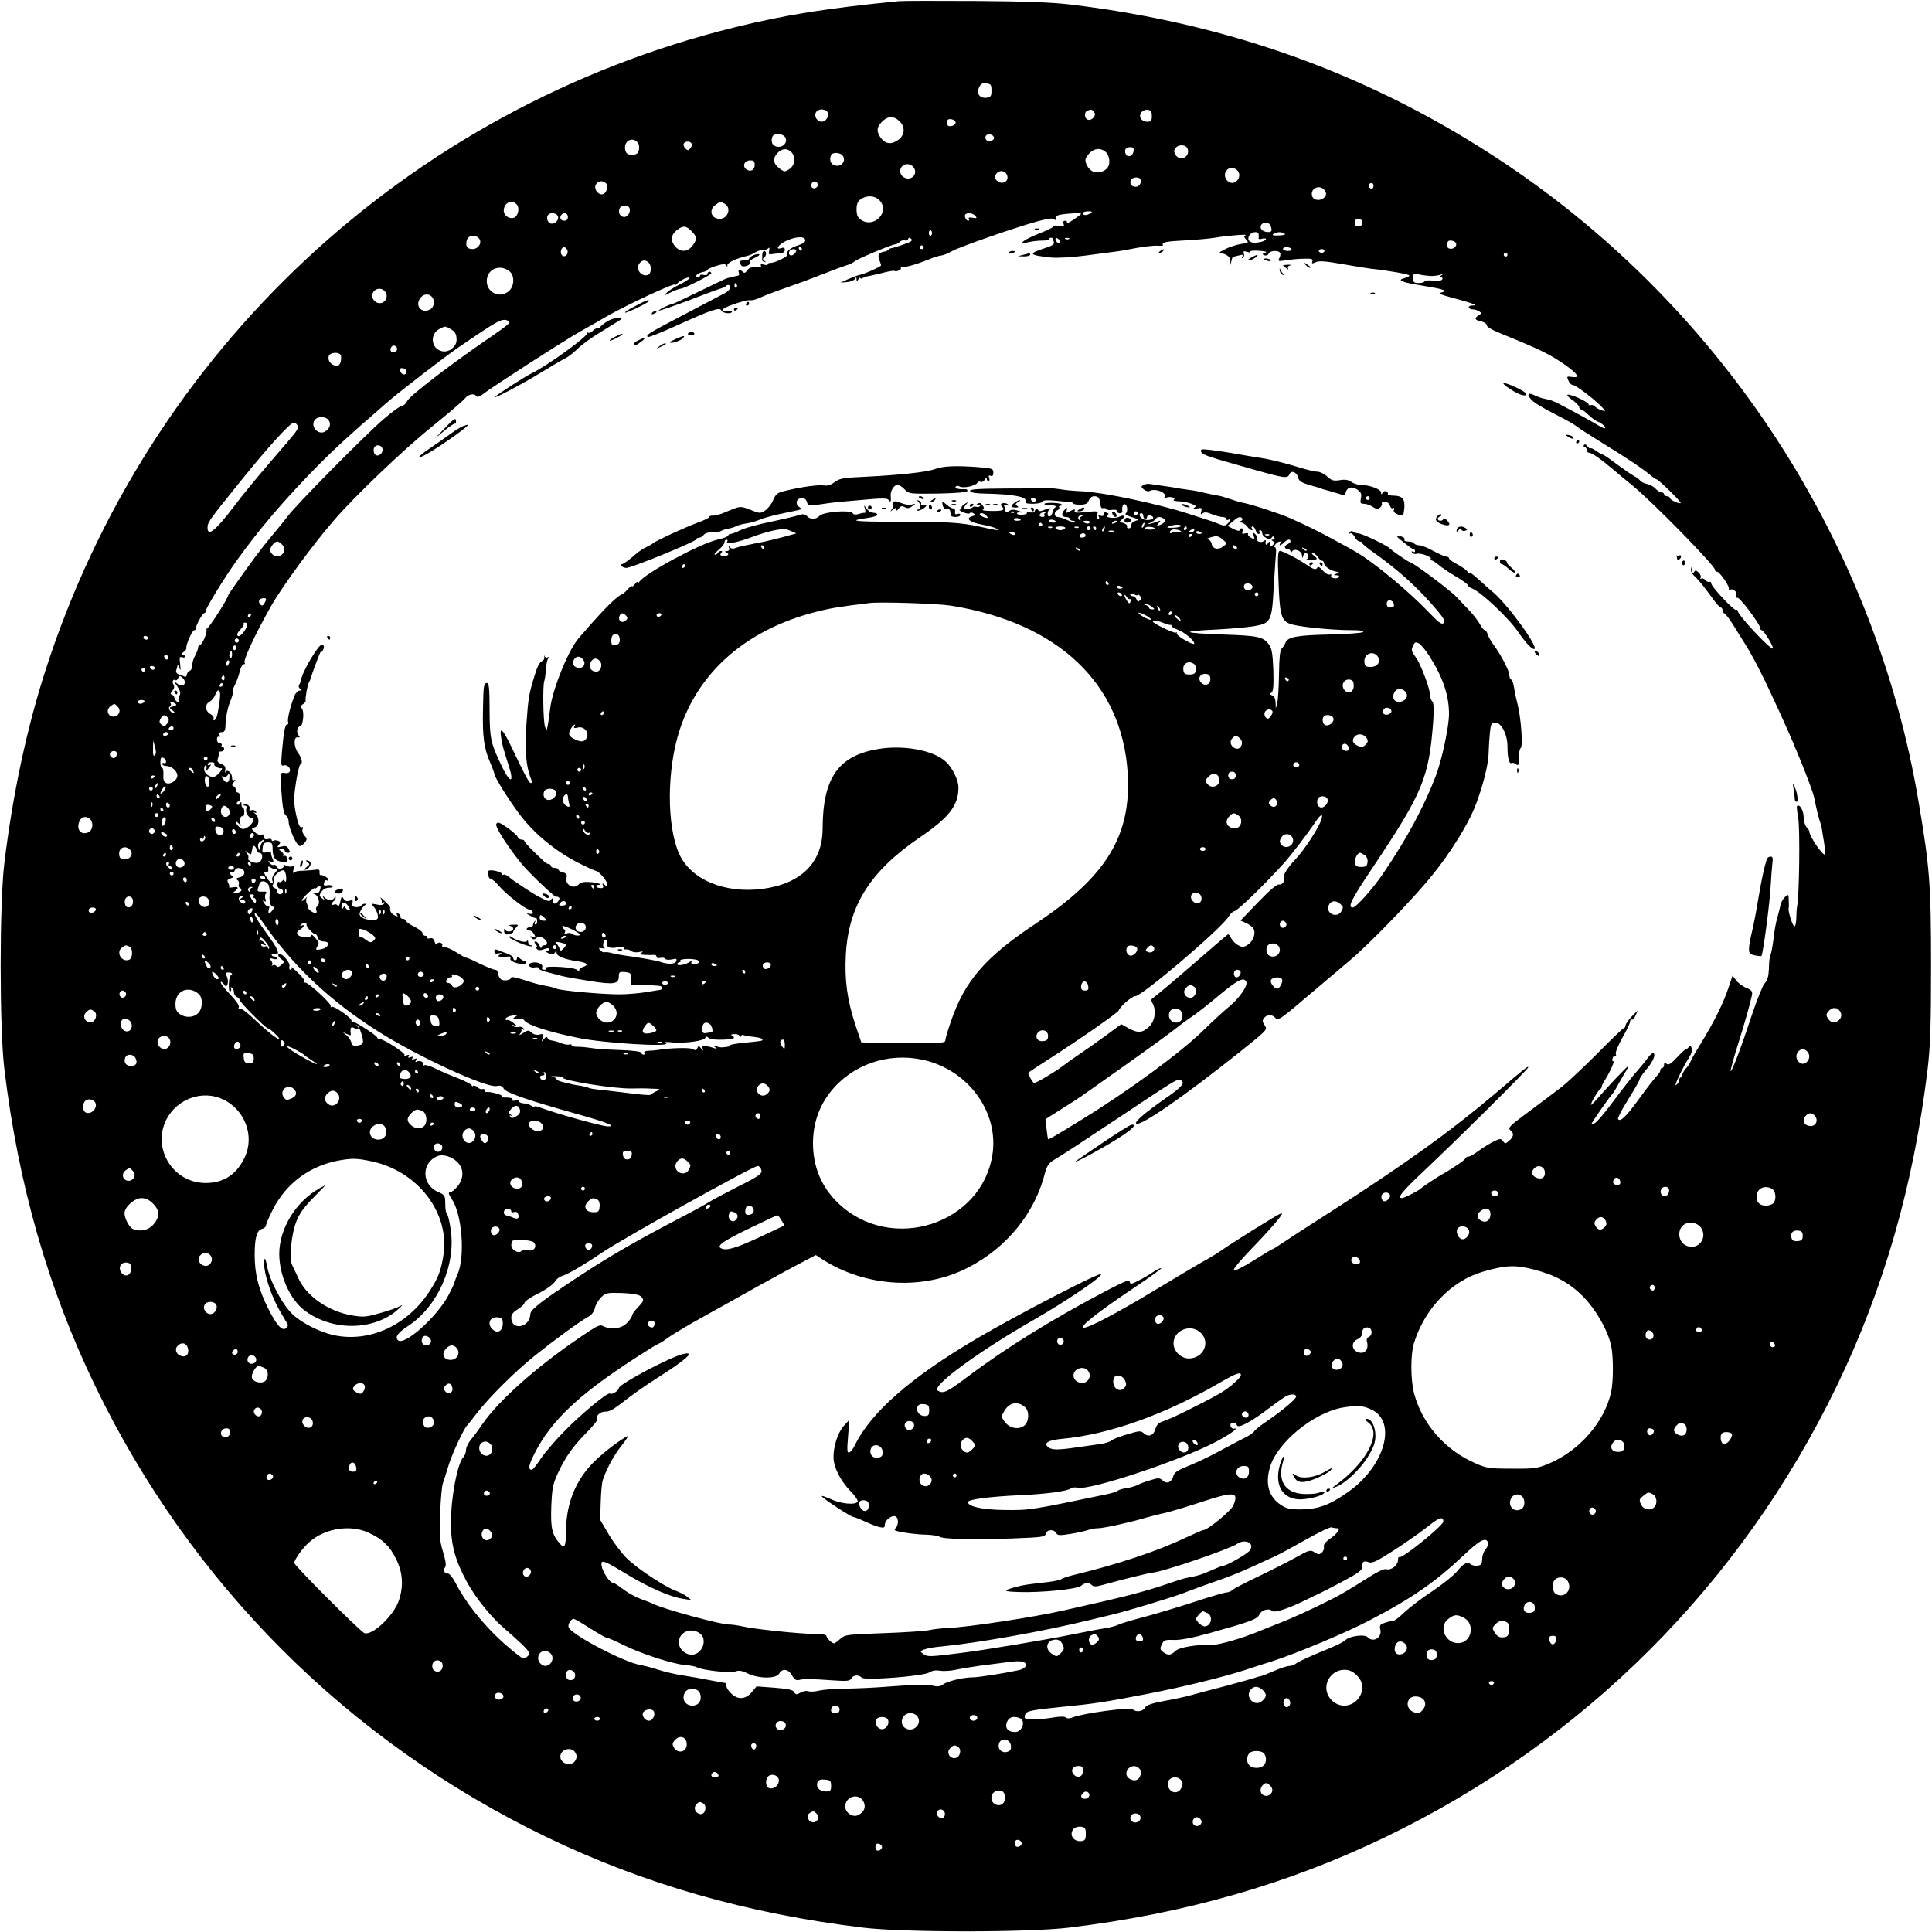 <?xml version="1.0" standalone="no"?>
<!DOCTYPE svg PUBLIC "-//W3C//DTD SVG 20010904//EN"
 "http://www.w3.org/TR/2001/REC-SVG-20010904/DTD/svg10.dtd">
<svg version="1.0" xmlns="http://www.w3.org/2000/svg"
 width="1024pt" height="1024pt" viewBox="0 0 1024 1024"
 preserveAspectRatio="xMidYMid meet">
<g transform="translate(0,1024) scale(0.1,-0.1)"
fill="#000000" stroke="none">
<path d="M4765 10234 c-379 -37 -605 -73 -872 -139 -1730 -428 -3106 -1712
-3652 -3408 -100 -310 -174 -660 -218 -1022 -26 -216 -26 -874 0 -1090 74
-614 231 -1162 481 -1680 508 -1051 1340 -1883 2391 -2391 518 -250 1066 -407
1680 -481 216 -26 874 -26 1090 0 614 74 1162 231 1680 481 1051 508 1883
1340 2391 2391 250 518 407 1066 481 1680 14 121 18 227 18 545 0 430 -7 523
-66 870 -230 1371 -1032 2608 -2194 3385 -693 463 -1446 738 -2300 841 -101
12 -241 17 -505 19 -201 1 -383 1 -405 -1z m490 -474 c0 -30 -4 -35 -26 -38
-36 -4 -55 21 -40 54 9 20 17 25 39 22 24 -3 27 -7 27 -38z m-868 -116 c8 -22
-10 -49 -32 -49 -10 0 -22 7 -28 16 -15 24 -1 49 28 49 15 0 28 -7 32 -16z
m1412 2 c15 -17 -12 -48 -34 -40 -18 7 -20 40 -2 47 20 9 24 8 36 -7z m306
-21 c0 -25 -4 -30 -24 -30 -32 0 -49 28 -31 50 7 9 23 15 34 13 16 -2 21 -10
21 -33z m-1338 -27 c31 -29 30 -71 -3 -97 -36 -28 -68 -26 -93 5 -27 35 -26
59 4 89 30 31 62 32 92 3z m298 -8 c0 -8 -10 -16 -22 -18 -18 -3 -23 2 -23 18
0 16 5 21 23 18 12 -2 22 -10 22 -18z m-906 -74 c20 -24 -4 -58 -37 -54 -27 3
-39 25 -28 54 7 18 50 18 65 0z m1109 -3 c5 -17 -26 -29 -40 -15 -6 6 -7 15
-3 22 9 14 37 9 43 -7z m-1888 -28 c7 -8 10 -25 6 -40 -5 -20 -13 -25 -36 -25
-23 0 -31 5 -36 25 -7 29 10 55 36 55 10 0 23 -7 30 -15z m285 -5 c4 -6 1 -18
-6 -26 -11 -13 -14 -13 -27 0 -8 8 -11 19 -8 25 9 14 33 14 41 1z m2630 -30
c14 -44 -44 -69 -65 -29 -9 15 -8 24 1 35 18 21 57 18 64 -6z m-287 -12 c-4
-27 -33 -36 -42 -13 -8 22 1 35 25 35 15 0 20 -6 17 -22z m-1814 -4 c25 -25
20 -71 -10 -90 -24 -16 -27 -16 -52 3 -34 25 -38 52 -12 81 24 26 52 28 74 6z
m1668 -1 c18 -16 24 -59 10 -79 -15 -23 -50 -34 -77 -24 -27 10 -50 54 -39 73
28 49 72 61 106 30z m-1393 -22 c14 -26 -8 -54 -39 -49 -25 3 -36 27 -26 54 8
20 53 17 65 -5z m-469 -45 c0 -28 -22 -39 -45 -23 -22 17 -9 47 21 47 19 0 24
-5 24 -24z m838 -8 c32 -32 -2 -79 -43 -60 -39 18 -27 72 15 72 9 0 21 -5 28
-12z m1722 -23 c26 -32 -13 -81 -47 -59 -35 22 -23 74 17 74 10 0 23 -7 30
-15z m-1220 -36 c0 -24 -27 -36 -48 -22 -23 14 -25 29 -7 47 21 20 55 5 55
-25z m704 -8 c10 -16 -5 -41 -24 -41 -23 0 -34 16 -26 35 6 16 42 20 50 6z
m-2835 -20 c20 -13 6 -61 -19 -61 -26 0 -46 36 -29 56 13 16 28 18 48 5z
m1126 -12 c0 -7 -8 -15 -17 -17 -18 -3 -25 18 -11 32 10 10 28 1 28 -15z
m2945 -4 c0 -8 -4 -15 -9 -15 -13 0 -22 16 -14 24 11 11 23 6 23 -9z m-257
-27 c8 -12 7 -21 -2 -32 -19 -23 -58 -20 -66 4 -14 43 44 67 68 28z m-2363
-48 c61 -61 -27 -154 -98 -104 -16 11 -22 25 -22 54 0 29 6 43 22 54 31 22 74
20 98 -4z m-1920 -25 c15 -18 6 -61 -16 -69 -24 -9 -54 12 -54 37 0 43 44 63
70 32z m1101 5 c37 -20 18 -80 -26 -80 -46 0 -60 48 -23 74 27 19 24 19 49 6z
m-506 -20 c11 -18 -6 -50 -26 -50 -22 0 -34 22 -25 45 6 17 42 20 51 5z m2445
-30 c-20 -13 -40 -13 -40 0 0 6 12 10 28 10 21 0 24 -2 12 -10z m-2823 -16 c8
-21 -19 -46 -40 -38 -17 6 -23 35 -10 47 12 13 44 7 50 -9z m53 -4 c0 -13 -7
-20 -20 -20 -19 0 -27 20 -13 33 13 14 33 6 33 -13z m2160 6 c10 -13 7 -14
-15 -10 -17 3 -24 1 -20 -6 3 -5 2 -10 -3 -10 -12 0 -23 26 -15 34 11 11 40 6
53 -8z m560 11 c0 -3 -19 -17 -41 -32 -23 -15 -38 -22 -35 -16 4 6 0 11 -8 11
-10 0 -13 -6 -9 -16 5 -13 0 -15 -26 -11 -17 3 -29 2 -27 -2 3 -4 -33 -22 -80
-40 -83 -33 -116 -61 -51 -44 17 4 51 8 74 8 22 0 39 3 36 8 -2 4 1 7 6 7 6 0
11 -2 11 -4 0 -2 3 -11 6 -19 4 -11 -9 -20 -48 -32 -91 -30 -86 -37 33 -50 32
-3 109 1 178 10 67 9 139 18 159 21 20 2 73 11 117 20 44 8 94 13 112 12 17
-2 30 -1 27 3 -9 15 18 20 119 25 56 3 129 9 162 15 64 11 179 19 157 12 -10
-4 -10 -9 3 -23 15 -16 13 -18 -27 -23 -24 -4 -59 -15 -79 -25 l-36 -19 28
-10 c20 -8 29 -19 30 -35 l2 -23 4 23 c2 12 7 22 11 22 4 0 18 3 31 7 18 5 22
3 16 -7 -5 -8 -4 -11 3 -6 6 4 8 14 5 22 -5 13 -1 15 17 9 12 -4 20 -3 17 1
-3 5 18 7 46 5 35 -2 46 -6 33 -11 -17 -5 -17 -7 -4 -13 10 -3 19 0 22 9 6 16
52 19 61 4 3 -5 1 -18 -4 -28 -9 -17 -7 -18 37 -11 26 4 69 8 96 8 39 1 47 -2
42 -14 -4 -12 -2 -13 12 -7 21 12 53 9 167 -11 50 -9 108 -18 130 -21 97 -10
205 -30 205 -36 0 -5 -12 -11 -26 -14 -43 -11 -16 -22 96 -40 115 -19 137 -27
100 -36 -20 -5 -6 -11 60 -29 47 -12 94 -26 105 -31 19 -8 19 -9 -3 -9 -26 -1
-20 -21 6 -21 9 0 24 -5 32 -10 13 -9 13 -12 -2 -21 -26 -15 -22 -26 12 -32
17 -4 30 -13 30 -21 0 -8 32 -27 78 -45 209 -85 257 -109 339 -166 67 -48 80
-70 35 -63 -28 4 -29 3 -19 -19 5 -13 15 -23 22 -23 15 0 103 -66 147 -109 31
-32 32 -33 8 -26 -14 4 -29 13 -35 19 -5 7 -16 11 -22 9 -7 -3 -13 -1 -13 4 0
12 -96 56 -111 51 -6 -2 5 -15 25 -28 20 -14 36 -31 36 -37 0 -7 4 -13 10 -13
5 0 23 -13 39 -29 17 -16 39 -32 50 -36 21 -6 49 -35 35 -35 -5 0 -25 10 -44
22 -32 19 -106 60 -202 110 -20 11 -49 21 -65 23 -15 2 -41 11 -58 19 -41 21
-46 1 -9 -31 16 -14 70 -45 119 -70 50 -25 97 -51 106 -59 9 -8 74 -50 145
-94 126 -77 215 -137 256 -172 12 -10 24 -18 27 -18 11 0 134 -121 129 -126
-7 -7 -58 17 -58 28 0 4 -7 8 -15 8 -8 0 -15 5 -15 10 0 6 -6 10 -13 10 -8 0
-22 9 -31 19 -10 11 -31 23 -47 26 -16 4 -32 12 -36 18 -5 7 -20 18 -34 25
-14 8 -55 36 -90 62 -35 27 -68 49 -72 50 -5 0 -22 9 -38 21 -16 11 -29 17
-29 12 0 -4 -7 0 -14 10 -9 12 -16 14 -21 8 -3 -6 -1 -11 4 -11 6 0 11 -7 11
-15 0 -8 6 -15 14 -15 13 0 61 -33 126 -88 19 -17 64 -54 100 -83 110 -90 440
-427 440 -449 0 -6 4 -10 10 -10 15 0 71 -81 63 -93 -3 -6 -1 -7 6 -3 16 10
41 -12 34 -30 -3 -8 -1 -14 5 -12 13 4 122 -141 122 -162 0 -6 3 -10 8 -10 10
0 65 -90 59 -97 -11 -10 -187 178 -187 200 0 5 -3 7 -7 4 -8 -9 -133 123 -133
141 0 7 -4 11 -9 8 -5 -3 -14 1 -21 9 -7 8 -17 12 -23 8 -5 -3 -7 -1 -3 5 3 6
-1 18 -10 27 -14 13 -19 14 -25 3 -6 -9 -9 -6 -10 12 -1 19 -2 21 -6 6 -3 -11
4 -27 19 -40 24 -23 48 -53 99 -123 17 -24 35 -43 40 -43 5 0 9 -7 9 -15 0 -8
4 -15 8 -15 5 0 24 -24 42 -52 18 -29 43 -69 55 -88 47 -72 102 -177 165 -315
23 -49 48 -103 55 -120 63 -137 150 -355 160 -400 13 -64 27 -121 33 -135 3
-8 7 -22 8 -30 1 -8 6 -42 12 -75 5 -33 8 -62 6 -64 -10 -11 -84 96 -84 122 0
5 -7 15 -15 23 -8 9 -15 33 -15 53 0 35 -22 72 -35 59 -3 -2 0 -31 6 -64 10
-54 6 -411 -6 -469 -2 -11 -4 -39 -4 -62 -1 -24 -5 -43 -10 -43 -9 0 -34 78
-31 95 2 6 2 25 1 44 -1 33 -2 33 -20 17 -10 -9 -21 -29 -24 -44 -3 -15 -11
-45 -17 -67 -7 -22 -16 -72 -20 -112 -5 -40 -12 -77 -16 -84 -4 -6 -8 -38 -8
-70 -2 -43 -7 -64 -23 -81 -11 -13 -41 -87 -67 -166 -56 -170 -107 -305 -113
-299 -2 3 14 62 36 133 41 130 65 216 76 266 5 24 1 29 -28 42 -19 7 -43 25
-54 39 l-20 26 -22 -65 c-26 -80 -77 -182 -147 -296 -30 -48 -54 -91 -54 -95
0 -5 -11 -21 -25 -37 -13 -16 -22 -33 -19 -37 3 -5 0 -9 -5 -9 -6 0 -11 -6
-11 -14 0 -7 -7 -20 -16 -27 -16 -13 36 96 72 152 10 16 14 34 10 45 -5 14 -9
15 -15 5 -5 -7 -11 -12 -15 -12 -3 1 -25 -19 -48 -44 -32 -34 -45 -42 -55 -33
-10 8 -13 6 -13 -6 0 -9 -4 -16 -10 -16 -5 0 -10 -6 -10 -13 0 -7 -8 -20 -17
-28 -10 -9 -51 -62 -92 -118 -72 -100 -104 -130 -115 -112 -3 5 21 52 54 104
33 53 60 100 60 105 0 6 15 29 34 51 37 44 52 78 41 89 -4 4 -17 -6 -29 -22
-11 -16 -39 -50 -61 -75 -22 -25 -78 -96 -124 -158 -72 -96 -106 -132 -116
-121 -3 3 91 138 114 164 5 6 19 29 30 50 12 21 31 55 43 74 17 30 13 27 -33
-20 -30 -30 -76 -81 -104 -112 -27 -32 -51 -56 -52 -54 -5 5 39 80 49 84 4 2
8 8 8 14 0 5 8 22 18 36 24 37 54 105 43 98 -5 -3 -7 3 -4 14 3 11 9 17 14 14
5 -3 6 2 3 10 -3 8 13 46 35 86 23 39 41 78 41 86 0 9 4 13 9 10 4 -3 14 7 20
22 l12 27 -31 -31 c-17 -17 -32 -38 -34 -48 -1 -9 -6 -16 -10 -16 -4 1 -66
-59 -139 -133 -73 -73 -158 -153 -190 -178 -32 -24 -73 -55 -91 -69 -18 -14
-70 -52 -115 -86 -70 -52 -79 -63 -66 -74 21 -17 19 -33 -6 -56 -19 -17 -22
-17 -33 -2 -11 15 -15 14 -49 -2 -20 -10 -56 -32 -79 -49 -23 -17 -47 -31 -54
-31 -7 0 -14 -4 -16 -9 -3 -9 -70 -55 -119 -82 -31 -17 -110 -70 -119 -79 -11
-11 -88 -50 -99 -50 -27 0 -3 31 106 134 196 185 563 549 563 559 0 9 -16 -3
-175 -139 -234 -198 -465 -365 -865 -622 -124 -79 -244 -157 -267 -173 -23
-16 -44 -29 -47 -29 -3 0 -48 -27 -102 -61 -54 -34 -100 -57 -105 -52 -5 5 38
56 96 116 109 113 172 188 158 186 -4 0 -20 -8 -35 -17 -15 -9 -60 -37 -100
-61 -40 -25 -104 -65 -142 -90 -82 -55 -76 -52 -151 -94 -33 -19 -134 -79
-225 -134 -471 -285 -549 -279 -118 9 76 51 135 94 133 96 -3 3 -22 -6 -43
-20 -20 -14 -56 -35 -79 -46 -36 -19 -42 -20 -45 -6 -2 13 -25 4 -110 -40
-295 -154 -547 -310 -756 -468 -103 -77 -123 -87 -152 -68 -35 22 212 204 510
375 176 101 367 231 356 242 -9 10 -451 -219 -656 -340 -354 -208 -566 -394
-651 -571 -8 -16 -20 -32 -28 -34 -11 -4 -12 11 -6 84 l7 89 -30 -33 c-32 -36
-56 -112 -54 -170 2 -51 38 -122 89 -174 25 -25 42 -51 39 -57 -12 -19 -89
-12 -144 14 -29 13 -50 20 -46 14 9 -14 154 -109 167 -109 5 0 33 -11 61 -24
28 -13 63 -27 79 -30 22 -5 27 -3 27 13 0 23 36 52 56 44 17 -6 18 -45 2 -61
-9 -9 -8 -12 3 -16 29 -9 106 -19 159 -20 30 -1 62 -6 70 -11 20 -13 174 -16
387 -9 157 6 172 8 176 25 6 23 43 25 55 4 7 -14 18 -14 75 -5 37 6 78 15 92
20 15 6 39 10 55 10 30 0 174 32 250 55 25 7 70 19 100 25 30 7 115 32 188 56
185 61 210 59 179 -15 -12 -29 -137 -131 -160 -131 -4 0 -45 -18 -91 -39 -149
-72 -367 -144 -601 -200 -27 -7 -54 -16 -60 -21 -5 -4 -37 -11 -70 -15 -113
-13 -130 -15 -170 -26 -73 -20 -71 -24 15 -27 118 -4 310 15 330 33 20 18 42
19 58 3 9 -9 25 -8 69 5 98 27 227 59 254 62 62 7 403 124 444 151 44 31 97 6
70 -33 -13 -19 -126 -83 -146 -83 -4 0 -32 -11 -61 -24 -48 -22 -73 -29 -133
-40 -11 -2 -45 -13 -75 -23 -103 -36 -195 -62 -350 -98 -85 -19 -184 -42 -220
-50 -162 -37 -513 -90 -620 -94 -30 -1 -73 -6 -95 -11 -22 -5 -131 -12 -243
-16 -194 -7 -203 -8 -228 -30 -14 -13 -29 -24 -34 -24 -11 0 -40 29 -40 41 0
5 -29 9 -64 9 -76 0 -324 26 -381 40 -22 5 -55 10 -73 10 -45 0 -352 84 -399
109 -10 5 -40 17 -66 26 -27 10 -68 32 -93 51 -24 19 -48 34 -52 34 -26 0 -75
88 -62 110 6 9 37 -5 121 -57 123 -75 240 -127 310 -137 l44 -7 -24 19 c-13
10 -40 24 -60 31 -58 21 -211 122 -263 176 -27 28 -69 84 -93 125 l-44 75 3
90 c1 49 6 100 9 113 12 45 54 128 88 172 48 62 55 75 38 65 -57 -33 -146
-104 -189 -152 -87 -96 -130 -214 -130 -353 0 -74 -8 -90 -32 -62 -42 47 -50
82 -46 196 4 98 8 119 35 178 41 87 77 139 153 216 34 35 60 66 56 69 -14 14
16 43 43 41 20 -1 45 13 97 54 38 30 114 84 169 119 163 103 213 148 148 133
-71 -16 -342 -160 -343 -181 0 -14 -39 -38 -47 -29 -10 10 -158 -113 -244
-202 -48 -49 -104 -114 -124 -145 -21 -32 -41 -57 -46 -57 -21 0 -17 24 12 82
94 188 252 332 602 552 31 20 60 36 62 36 3 0 26 15 52 34 27 19 113 70 193
114 80 44 174 97 210 117 36 21 135 75 219 121 l155 82 40 -26 c230 -145 533
-161 766 -41 207 106 357 291 410 507 7 28 20 47 38 59 66 40 110 69 321 209
333 222 340 226 356 220 31 -12 12 -36 -77 -97 -109 -76 -166 -125 -156 -134
19 -19 256 145 560 388 136 109 137 110 121 133 -12 19 -13 27 -3 39 16 19 44
19 60 0 14 -17 24 -10 206 145 61 52 146 124 189 160 107 90 344 335 441 457
91 113 180 256 219 350 41 102 74 228 75 290 1 32 4 82 7 111 5 46 8 52 29 52
32 0 64 -63 64 -127 0 -59 9 -95 22 -87 5 3 15 0 23 -6 13 -11 15 -6 15 33 0
25 5 49 10 52 13 8 2 162 -17 235 -8 30 -16 71 -19 90 -3 19 -9 37 -14 38 -6
2 -10 13 -10 24 0 22 -46 111 -84 161 -13 18 -27 42 -31 55 -3 12 -10 22 -15
22 -5 0 -17 14 -25 30 -9 17 -32 47 -51 68 -19 20 -53 56 -75 79 -35 37 -231
183 -245 183 -7 0 -93 59 -111 76 -18 17 -146 77 -163 77 -8 0 -20 4 -27 9 -7
6 -14 4 -19 -3 -4 -7 -3 -9 3 -6 5 4 16 -5 23 -18 7 -14 19 -25 27 -25 7 0 13
-4 13 -8 0 -4 28 -28 63 -52 132 -93 241 -193 337 -308 34 -41 41 -55 32 -64
-10 -10 -26 2 -75 53 -74 77 -175 167 -275 244 -79 60 -97 72 -242 150 -94 50
-114 60 -220 108 -51 23 -203 73 -250 82 -18 3 -46 12 -110 33 -8 2 -24 6 -36
7 -11 2 -38 8 -60 13 -21 6 -59 13 -84 16 -25 3 -55 8 -67 10 -11 3 -43 7 -70
11 -26 4 -57 8 -69 10 -11 2 -27 -1 -35 -6 -12 -8 -11 -12 5 -24 10 -8 24 -11
30 -7 27 16 93 -9 79 -31 -4 -6 0 -8 10 -4 20 8 53 -3 38 -12 -5 -4 7 -7 27
-8 20 0 50 -6 67 -13 24 -9 27 -13 15 -21 -11 -8 -7 -9 14 -4 25 5 28 4 23
-15 -4 -16 -3 -19 7 -11 10 8 23 7 49 -4 20 -8 46 -15 57 -15 11 0 20 -5 20
-11 0 -5 5 -7 10 -4 15 9 12 -4 -4 -21 -12 -11 -20 -12 -43 -2 -15 6 -30 12
-33 13 -3 1 -61 20 -130 42 -158 52 -449 113 -560 119 -47 2 -101 7 -120 11
-19 3 -47 6 -62 5 -16 0 -116 -1 -224 -1 -152 -1 -195 -4 -192 -13 3 -9 29
-13 79 -14 146 -3 224 -17 215 -40 -4 -11 5 -14 39 -14 24 0 47 5 51 11 6 11
26 10 152 -3 6 -1 12 -4 12 -7 0 -3 16 -6 36 -6 29 1 39 6 45 23 5 12 17 22
28 22 23 0 30 -9 33 -43 1 -14 7 -23 14 -20 7 2 15 0 18 -5 3 -5 17 -7 31 -4
15 2 25 0 25 -7 0 -6 7 -11 15 -11 8 0 14 3 14 8 -4 24 3 43 13 40 15 -5 17
-40 4 -50 -5 -3 10 -12 34 -19 39 -12 41 -14 19 -19 -14 -4 -23 -13 -23 -23 1
-9 -5 -17 -13 -17 -8 0 -12 4 -9 9 6 9 -22 25 -39 22 -5 -1 -1 5 9 14 24 19
15 30 -13 16 -22 -12 -81 -3 -61 9 8 5 7 9 -4 13 -10 4 -16 1 -16 -8 0 -9 -6
-12 -17 -8 -11 4 -14 3 -9 -5 4 -7 2 -12 -4 -12 -7 0 -9 8 -5 21 7 21 6 22
-60 15 -45 -5 -65 -3 -60 4 8 13 -1 13 -27 -1 -18 -10 -20 -9 -14 6 5 15 4 16
-9 5 -21 -18 -19 -40 5 -40 11 0 20 -4 20 -10 0 -5 7 -10 17 -10 9 0 13 -3 10
-6 -3 -4 -22 1 -41 10 -19 9 -41 16 -50 16 -20 0 -21 29 -1 36 8 4 12 10 9 15
-3 5 0 9 7 9 7 0 9 3 6 7 -11 10 -97 11 -91 1 3 -5 11 -8 17 -7 28 3 51 -2 41
-9 -7 -4 -13 -16 -15 -26 -5 -27 -28 -32 -26 -7 1 12 6 21 11 21 5 0 7 2 4 5
-3 3 -18 0 -32 -7 -22 -9 -29 -9 -35 1 -6 10 -10 9 -15 -4 -4 -11 -12 -14 -27
-10 -12 4 -19 3 -16 -2 3 -5 -8 -10 -24 -11 -16 -1 -29 2 -29 7 0 5 10 7 23 5
12 -2 7 2 -12 8 -25 9 -38 9 -52 0 -10 -7 -19 -8 -19 -3 0 5 -3 17 -6 25 -5
12 -2 15 12 10 15 -5 16 -4 5 4 -19 13 -46 3 -32 -11 20 -20 11 -25 -50 -25
-34 0 -56 3 -50 7 8 5 8 12 -2 24 -9 13 -16 14 -27 6 -13 -9 -12 -10 3 -5 11
4 16 2 12 -5 -4 -6 -13 -8 -20 -5 -7 2 -16 2 -19 -2 -10 -9 -46 -13 -46 -4 0
4 6 14 13 21 10 11 8 11 -10 0 -12 -7 -19 -17 -17 -21 3 -4 -1 -8 -8 -9 -7 0
1 -7 17 -14 17 -7 32 -9 35 -5 3 5 12 5 20 -1 12 -7 11 -10 -7 -15 -38 -11
-14 -32 51 -44 34 -6 69 -16 77 -21 20 -13 5 -11 -89 10 -102 22 -169 26 -449
26 -215 0 -255 5 -145 20 28 4 52 11 52 16 0 5 -4 10 -10 10 -5 1 -15 2 -21 3
-6 0 -17 10 -26 21 -15 20 -15 20 -8 -3 3 -12 3 -21 -2 -20 -4 1 -19 -2 -32
-6 -16 -5 -26 -4 -31 4 -12 19 -153 8 -175 -13 -20 -21 -49 -22 -68 -2 -12 11
-22 12 -44 5 -15 -6 -81 -21 -146 -35 -65 -13 -138 -33 -161 -44 -23 -12 -48
-21 -54 -21 -7 0 -12 -4 -12 -8 0 -5 -26 -15 -57 -22 -91 -20 -384 -178 -415
-224 -4 -6 -8 -7 -8 -2 0 6 -7 1 -15 -10 -8 -10 -15 -15 -15 -11 0 4 -11 -3
-24 -17 -13 -15 -26 -26 -30 -26 -3 0 -18 -10 -32 -22 -41 -35 -101 -99 -199
-213 -53 -62 -138 -272 -149 -371 -4 -32 -9 -72 -13 -89 -5 -29 -6 -29 -14 -7
-10 26 -13 220 -4 243 3 8 7 35 8 60 2 25 7 51 12 58 5 9 4 12 -3 7 -6 -3 -12
-1 -15 6 -2 7 -3 5 -2 -4 2 -10 -5 -20 -14 -23 -10 -3 -25 -32 -38 -77 -30
-100 -33 -115 -43 -260 -9 -125 -2 -215 20 -274 12 -30 12 -34 3 -34 -9 0 -36
52 -103 193 -45 93 -63 110 -54 50 5 -39 10 -55 43 -160 29 -93 0 -81 -46 20
-53 112 -57 135 -58 284 0 104 -3 143 -12 143 -19 0 -21 -10 -23 -145 -3 -142
6 -204 39 -278 11 -27 21 -53 21 -57 0 -17 74 -136 137 -220 75 -99 187 -191
308 -253 44 -22 86 -42 94 -43 18 -3 60 -54 61 -73 0 -11 -3 -11 -15 -1 -13
11 -14 10 -9 -3 4 -12 0 -15 -15 -14 -22 1 -30 17 -9 17 30 0 -5 12 -45 15
-31 2 -49 -1 -58 -11 -26 -31 -77 -4 -66 36 4 15 -1 22 -19 26 -13 3 -24 10
-24 15 0 5 -9 9 -20 9 -11 0 -20 5 -20 10 0 6 -5 10 -11 10 -6 0 -18 7 -27 16
-59 55 -102 99 -102 106 0 4 -7 8 -15 8 -9 0 -18 6 -21 14 -6 16 -87 76 -103
76 -6 0 -11 -5 -11 -11 0 -27 105 -180 168 -244 70 -73 152 -147 152 -139 0 3
5 2 10 -1 8 -5 7 -11 -1 -21 -16 -19 -29 -18 -29 4 0 13 -2 14 -9 4 -7 -11
-16 -10 -49 7 -36 18 -58 32 -135 84 -11 6 -28 20 -39 29 -11 10 -25 15 -29
12 -5 -3 -9 -1 -9 4 0 11 -58 25 -70 17 -11 -7 0 -45 14 -45 6 0 25 -16 41
-36 37 -43 140 -124 159 -124 8 0 16 -6 19 -14 4 -10 -1 -12 -16 -9 -20 4 -20
3 3 -10 14 -9 27 -14 30 -12 3 2 7 -5 7 -16 1 -10 -3 -19 -8 -19 -6 0 -7 6 -3
13 4 7 3 9 -2 4 -5 -5 -9 -14 -9 -20 0 -7 -8 -12 -17 -12 -10 0 -17 -4 -16
-10 1 -5 8 -9 15 -7 6 1 17 -7 24 -19 10 -20 9 -21 -7 -15 -15 6 -16 5 -7 -5
10 -10 15 -10 27 0 11 10 19 9 35 -1 24 -15 28 -38 6 -38 -8 0 -15 -6 -16 -12
0 -7 -4 -3 -9 10 -5 12 -15 22 -21 22 -8 0 -8 -4 1 -15 7 -8 9 -15 4 -15 -4 0
-3 -5 2 -10 7 -7 19 -8 37 -1 17 7 27 7 27 1 0 -6 -6 -10 -12 -11 -7 0 -3 -5
10 -12 19 -8 25 -8 33 4 7 12 9 12 9 -1 0 -18 43 -35 113 -45 49 -7 61 -19 27
-30 -11 -3 -20 -12 -20 -18 0 -9 -2 -9 -8 0 -5 8 -41 15 -90 18 -53 3 -81 1
-77 -5 3 -6 -1 -10 -10 -10 -11 0 -15 5 -11 15 6 17 -34 31 -60 21 -23 -9 -5
-29 22 -23 13 2 21 0 18 -4 -2 -4 15 -13 38 -19 24 -6 61 -16 83 -22 22 -6 92
-18 155 -28 126 -20 150 -15 150 26 0 22 4 25 33 22 29 -3 32 -6 32 -35 l0
-33 60 -1 c91 -2 100 -3 105 -13 3 -5 -2 -10 -10 -12 -8 -1 -44 -7 -80 -13
-36 -6 -98 -11 -138 -11 -95 0 -313 20 -332 30 -9 5 -34 11 -57 15 -23 3 -74
17 -112 30 -39 13 -71 20 -71 15 0 -15 -40 -22 -55 -10 -8 7 -15 21 -15 31 0
11 -7 19 -15 19 -8 0 -46 15 -85 34 -38 19 -70 33 -70 30 0 -2 -21 10 -47 26
-26 17 -55 30 -66 30 -10 0 -16 4 -13 9 3 5 -1 11 -8 14 -8 3 -17 1 -20 -6 -2
-7 -8 -2 -12 11 -5 17 -12 22 -25 19 -11 -3 -17 -1 -13 4 3 5 -2 9 -10 9 -9 0
-16 6 -16 13 0 8 -20 24 -45 36 -25 12 -45 27 -45 32 0 5 -7 9 -15 9 -8 0 -14
5 -12 11 1 6 -4 14 -12 17 -9 3 -11 0 -6 -8 6 -9 3 -9 -14 -1 -19 10 -25 22
-23 42 1 3 -13 19 -31 35 -17 16 -26 22 -19 13 6 -9 8 -20 4 -24 -4 -5 -1 -5
7 0 10 6 12 4 7 -4 -5 -8 -19 -10 -39 -5 -31 6 -31 6 -16 -12 21 -25 30 -62
15 -67 -21 -7 -65 -1 -80 12 -12 10 -13 17 -4 35 6 11 16 24 22 28 8 6 7 8 -1
8 -6 0 -15 -4 -18 -10 -3 -5 -16 -9 -29 -8 -17 2 -22 7 -18 21 4 16 1 18 -16
13 -14 -5 -24 -1 -31 11 -9 16 -11 14 -17 -15 -4 -21 -10 -29 -14 -22 -4 7
-13 9 -19 6 -6 -4 -11 -3 -11 3 0 5 5 13 10 16 6 3 10 12 9 18 0 9 -2 9 -6 0
-6 -17 -35 -17 -52 0 -11 10 -12 9 -6 -3 8 -13 7 -13 -8 -1 -15 12 -16 16 -3
35 8 12 24 21 39 21 14 -1 23 3 20 8 -3 5 -15 7 -28 5 -18 -4 -21 -1 -17 14 2
10 8 15 13 12 5 -3 9 -1 9 4 0 10 -29 26 -41 24 -4 -1 -6 6 -5 16 1 13 -5 16
-24 12 -14 -2 -43 -4 -65 -5 -22 0 -44 -4 -48 -10 -5 -5 -5 1 -2 14 5 17 4 22
-6 19 -8 -3 -22 -1 -33 4 -12 7 -16 7 -12 0 3 -5 -3 -12 -13 -15 -12 -3 -22 1
-25 10 -3 8 -10 12 -15 9 -5 -3 -14 1 -21 9 -11 13 -10 14 5 8 15 -5 17 -3 11
13 -5 10 -9 25 -9 31 0 8 -9 10 -24 6 -22 -5 -24 -3 -21 23 2 23 8 29 28 29
22 0 25 -4 25 -37 1 -45 15 -63 54 -66 25 -2 28 1 24 18 -3 11 -10 17 -17 13
-6 -3 -8 -3 -4 2 4 4 0 14 -10 21 -16 13 -16 13 1 14 9 0 17 -4 17 -10 0 -5 7
-10 15 -10 13 0 14 4 5 20 -8 16 -17 19 -38 13 -24 -5 -25 -4 -14 9 10 13 10
17 -4 22 -9 3 -20 4 -25 0 -5 -3 -9 -1 -9 4 0 6 -9 8 -20 5 -14 -4 -20 0 -20
12 0 11 -5 15 -15 11 -9 -3 -24 3 -35 14 -19 19 -19 19 1 25 24 8 26 52 2 72
-10 8 -12 11 -4 7 10 -5 12 -3 7 5 -5 7 -15 10 -23 7 -10 -4 -13 -2 -10 8 6
14 -21 32 -31 21 -3 -3 0 -5 7 -5 8 0 10 -7 6 -19 -6 -21 20 -55 36 -46 5 4 5
-3 0 -17 -4 -13 -19 -28 -32 -35 -19 -10 -27 -9 -41 4 -10 9 -18 20 -18 26 0
5 8 1 18 -10 9 -10 14 -14 10 -8 -11 16 -6 53 7 49 5 -2 10 7 10 21 0 14 -3
25 -7 25 -5 0 -8 8 -8 18 0 13 -2 14 -9 3 -5 -8 -11 -9 -15 -3 -3 5 0 12 8 15
15 6 11 47 -5 47 -5 0 -9 6 -9 14 0 8 -6 16 -12 19 -10 3 -9 8 2 22 9 11 10
16 2 11 -8 -5 -12 -1 -12 12 0 26 -26 48 -34 30 -3 -7 -4 -3 -2 10 3 18 -2 25
-21 33 -17 6 -23 14 -19 25 3 9 6 22 6 30 0 8 5 13 11 11 6 -1 14 4 16 11 3 6
0 12 -7 12 -6 0 -8 5 -5 10 3 6 -1 10 -9 10 -9 0 -16 9 -16 21 0 11 4 17 10
14 6 -3 7 1 4 9 -4 11 0 16 12 16 16 0 19 9 20 53 1 28 11 75 22 103 12 29 19
54 16 57 -3 3 -1 13 5 24 5 10 13 27 17 38 10 26 9 26 18 58 5 15 13 27 19 27
6 0 8 3 4 6 -11 11 54 150 141 304 60 104 216 318 330 450 109 128 378 384
522 499 85 69 163 135 173 148 19 24 51 31 62 13 4 -6 17 -2 33 10 59 45 423
279 512 330 52 29 115 65 140 80 107 62 370 185 370 172 0 -4 4 -2 8 4 11 16
71 44 66 30 -2 -6 -27 -22 -54 -35 -27 -13 -56 -32 -66 -42 -15 -17 -14 -17
22 2 21 10 44 19 51 19 18 0 163 73 163 82 0 4 -4 8 -10 8 -5 0 -10 -5 -10
-11 0 -6 -9 -9 -20 -6 -11 3 -20 1 -20 -4 0 -5 -4 -9 -10 -9 -23 0 -7 21 20
27 17 3 30 9 30 13 0 7 67 30 88 30 6 0 12 -6 15 -12 2 -7 3 -5 2 4 -3 15 44
38 109 53 10 2 28 10 40 18 11 7 30 13 41 12 11 0 24 5 28 10 5 6 7 0 4 -13
-5 -20 -2 -22 21 -18 15 2 35 5 45 5 9 1 17 8 17 17 0 11 -6 14 -20 9 -35 -11
-12 21 28 39 51 23 95 25 100 5 2 -11 -10 -20 -38 -29 -43 -14 -65 -33 -56
-49 6 -9 -69 -46 -91 -44 -7 0 -13 -3 -13 -7 0 -5 -10 -6 -22 -2 -13 3 -19 1
-15 -5 5 -7 -5 -10 -26 -9 -22 2 -36 -3 -46 -16 -9 -14 -16 -17 -24 -9 -16 16
-27 13 -21 -4 4 -8 1 -16 -5 -16 -11 -2 -25 -5 -38 -9 -5 -1 -12 -3 -18 -4 -5
-1 -71 -32 -146 -69 -76 -37 -139 -67 -142 -67 -12 0 -79 -32 -75 -36 3 -2 76
23 164 56 87 34 164 62 171 63 7 2 16 6 19 10 12 12 24 8 24 -7 0 -8 -12 -21
-27 -29 -16 -8 -111 -58 -213 -112 -191 -100 -208 -110 -197 -121 3 -4 73 24
154 61 186 84 229 99 237 79 6 -15 56 -20 56 -5 0 4 -11 6 -25 3 -14 -2 -25 0
-25 6 0 13 122 54 147 51 10 -2 34 5 53 14 19 9 76 31 125 48 50 17 140 50
200 74 61 24 121 46 135 50 14 4 32 13 40 20 16 14 198 90 215 90 6 0 16 6 24
13 7 7 19 11 27 8 7 -3 15 0 17 7 3 9 8 9 17 1 9 -9 -1 -16 -42 -30 -29 -10
-57 -19 -63 -19 -5 0 -13 -4 -16 -8 -3 -5 -12 -9 -20 -10 -30 -5 -39 -17 -29
-43 6 -14 10 -28 10 -30 0 -7 -90 -47 -114 -51 -10 -2 -37 -12 -60 -22 l-41
-19 34 3 c18 1 37 9 42 16 7 12 9 11 9 -1 0 -13 1 -13 10 0 5 8 10 11 10 7 0
-5 6 -5 12 -1 7 5 19 9 28 10 8 1 42 9 75 17 33 9 63 14 66 11 11 -6 39 7 34
16 -3 5 3 7 12 6 17 -3 80 16 148 44 17 7 40 14 53 16 13 1 39 12 58 23 37 22
339 127 460 160 55 14 75 16 84 8 10 -9 11 -9 6 0 -3 6 1 16 10 21 16 9 124
16 124 9z m1490 -47 c0 -13 -7 -20 -20 -20 -13 0 -20 7 -20 20 0 13 7 20 20
20 13 0 20 -7 20 -20z m-486 -16 c10 -26 7 -34 -11 -34 -28 0 -47 16 -40 34 8
21 43 21 51 0z m-3069 -29 c30 -29 31 -45 4 -79 -25 -32 -61 -34 -89 -4 -27
30 -25 62 6 87 34 27 50 26 79 -4z m1275 -10 c0 -8 -4 -15 -8 -15 -5 0 -9 7
-9 15 0 8 4 15 9 15 4 0 8 -7 8 -15z m1731 -7 c1 -7 1 -17 0 -21 -1 -5 8 -6
19 -2 11 3 20 2 20 -3 0 -5 -16 -13 -36 -16 -44 -9 -68 7 -53 35 11 21 48 26
50 7z m137 4 c8 -6 -3 -9 -30 -10 -31 -1 -39 1 -28 8 18 12 41 12 58 2z
m-4269 -26 c18 -21 -3 -56 -34 -56 -29 0 -39 14 -31 46 7 28 46 33 65 10z
m3079 -14 c6 -18 -15 -14 -22 4 -4 10 -1 14 6 12 6 -2 14 -10 16 -16z m49 12
c-3 -3 -12 -4 -19 -1 -8 3 -5 6 6 6 11 1 17 -2 13 -5z m2051 -33 c-5 -24 -48
-27 -48 -3 0 25 7 31 31 25 12 -3 19 -12 17 -22z m-2823 -11 c3 -5 -1 -10 -10
-10 -9 0 -13 5 -10 10 3 6 8 10 10 10 2 0 7 -4 10 -10z m-1888 -16 c8 -21 -13
-42 -28 -27 -13 13 -5 43 11 43 6 0 13 -7 17 -16z m1243 6 c0 -5 -2 -10 -4
-10 -3 0 -8 5 -11 10 -3 6 -1 10 4 10 6 0 11 -4 11 -10z m2595 0 c4 -6 -5 -10
-19 -10 -14 0 -26 5 -26 10 0 6 9 10 19 10 11 0 23 -4 26 -10z m-2625 -9 c0
-5 -6 -14 -14 -20 -16 -13 -32 2 -21 19 8 12 35 13 35 1z m2800 -1 c0 -5 -7
-10 -15 -10 -8 0 -15 5 -15 10 0 6 7 10 15 10 8 0 15 -4 15 -10z m970 -20 c0
-5 -4 -10 -10 -10 -5 0 -10 5 -10 10 0 6 5 10 10 10 6 0 10 -4 10 -10z m-4552
-42 c17 -17 15 -58 -4 -65 -36 -13 -68 33 -44 62 15 18 32 19 48 3z m-740 -44
c29 -20 30 -76 2 -104 -45 -45 -120 -14 -120 50 0 62 65 92 118 54z m4887 -27
c17 0 39 3 50 7 16 6 17 6 5 -3 -11 -8 -12 -11 -2 -11 7 0 10 -5 6 -11 -4 -7
-24 -9 -50 -6 -24 2 -44 1 -44 -4 0 -5 -13 -9 -30 -9 -26 0 -30 4 -30 26 0 24
2 26 33 19 17 -4 46 -7 62 -8z m-3680 -46 c3 -5 2 -12 -3 -15 -5 -3 -9 1 -9 9
0 17 3 19 12 6z m-1867 -33 c28 -28 1 -75 -37 -63 -11 3 -23 15 -26 26 -12 38
35 65 63 37z m250 -30 c19 -19 14 -56 -8 -68 -45 -24 -82 18 -53 59 16 23 43
27 61 9z m412 -138 c0 -5 -37 -33 -82 -64 -215 -146 -448 -324 -460 -352 -6
-13 -18 -24 -26 -24 -8 0 -52 -31 -97 -70 -93 -79 -466 -456 -510 -516 -16
-21 -52 -66 -80 -99 -28 -33 -69 -85 -91 -115 -69 -94 -144 -200 -144 -204 0
-16 -108 -184 -115 -179 -4 5 -5 3 -1 -4 7 -13 -23 -83 -36 -83 -4 0 -8 -6 -8
-12 0 -7 -7 -26 -16 -43 -9 -16 -16 -40 -15 -53 0 -12 -6 -25 -14 -28 -8 -4
-15 -13 -15 -21 0 -8 -6 -12 -12 -9 -7 3 -21 9 -31 12 -11 4 -16 13 -13 21 3
8 6 20 7 26 1 7 5 1 10 -13 7 -19 7 -14 4 19 -5 36 -3 42 10 38 8 -4 15 -2 15
3 0 6 -6 10 -12 10 -8 1 -6 6 5 14 10 8 17 18 15 22 -4 15 31 94 42 94 5 0 9
3 8 8 -3 11 35 82 44 82 4 0 8 4 8 10 0 16 100 180 169 275 107 149 228 292
376 446 126 130 190 189 418 387 63 55 311 246 376 290 209 143 229 154 259
144 6 -2 12 -8 12 -12z m-317 -31 c29 -16 37 -28 37 -61 0 -35 -40 -67 -75
-60 -60 11 -70 91 -15 119 31 15 27 15 53 2z m-278 -110 c0 -7 -8 -15 -17 -17
-18 -3 -25 18 -11 32 10 10 28 1 28 -15z m-300 -30 c4 -5 4 -21 1 -35 -5 -19
-12 -24 -28 -22 -26 4 -43 30 -35 52 7 18 52 22 62 5z m350 -89 c0 -22 -29
-18 -33 3 -3 14 1 18 15 15 10 -2 18 -10 18 -18z m-415 -255 c16 -19 10 -45
-15 -61 -39 -26 -86 31 -53 64 16 16 53 15 68 -3z m-163 -31 c7 -18 8 -16
-147 -196 -63 -73 -149 -177 -189 -231 -98 -129 -141 -164 -141 -114 0 28 5
36 172 243 151 187 266 314 286 314 7 0 15 -7 19 -16z m449 -119 c8 -20 -13
-45 -32 -38 -14 5 -19 34 -7 46 11 12 33 7 39 -8z m3464 -275 c0 -5 -4 -10 -9
-10 -6 0 -13 5 -16 10 -3 6 1 10 9 10 9 0 16 -4 16 -10z m-113 -66 c-3 -3 -12
-4 -19 -1 -8 3 -5 6 6 6 11 1 17 -2 13 -5z m165 -1 c-6 -2 -10 -9 -6 -14 3 -5
-2 -9 -10 -9 -9 0 -16 4 -16 9 0 10 18 19 35 19 6 0 4 -2 -3 -5z m488 -3 c0
-5 -4 -10 -10 -10 -5 0 -10 5 -10 10 0 6 5 10 10 10 6 0 10 -4 10 -10z m-801
-14 c10 -12 8 -13 -9 -9 -25 7 -37 23 -17 23 8 0 20 -6 26 -14z m831 -1 c0 -8
5 -15 10 -15 6 0 10 5 10 11 0 6 8 9 17 7 9 -2 16 -7 15 -13 -2 -13 -44 -15
-59 -3 -16 12 -17 28 -3 28 6 0 10 -7 10 -15z m-328 -2 c-6 -2 -9 -10 -6 -15
4 -7 2 -8 -5 -4 -13 9 -5 26 12 25 9 0 8 -2 -1 -6z m-322 -19 c0 -2 -9 -4 -21
-4 -11 0 -18 4 -14 10 5 8 35 3 35 -6z m757 8 c15 -9 5 -26 -21 -35 -17 -7
-17 -6 -5 10 13 15 12 16 -6 9 -11 -5 -29 -10 -40 -12 -18 -4 -18 -3 1 5 12 5
25 14 29 20 7 13 25 14 42 3z m418 -1 c3 -5 -3 -12 -12 -14 -15 -4 -15 -5 2
-6 11 0 27 -10 35 -21 14 -20 37 -29 25 -10 -3 6 -2 10 4 10 5 0 13 -9 16 -20
3 -11 11 -20 16 -20 6 0 7 5 4 10 -3 6 -1 10 4 10 6 0 11 -7 11 -15 0 -21 40
-41 50 -25 5 9 9 9 14 1 4 -6 1 -11 -6 -11 -11 0 -11 -2 0 -9 10 -6 10 -10 -3
-21 -13 -10 -15 -9 -15 6 0 16 -2 17 -10 4 -9 -14 -15 -7 -11 14 1 5 -4 4 -11
-2 -15 -12 -44 0 -35 14 3 5 -2 15 -10 23 -13 12 -14 11 -8 -8 6 -21 5 -22
-14 -11 -12 6 -19 15 -16 20 3 4 -4 6 -15 3 -16 -4 -19 -2 -14 11 3 9 1 16 -5
16 -6 0 -11 -5 -11 -10 0 -6 -14 -3 -32 6 l-32 17 28 23 c29 26 42 29 51 15z
m-989 -14 c4 -4 -2 -7 -14 -7 -12 0 -22 4 -22 9 0 10 26 9 36 -2z m179 -7 c-3
-5 -12 -7 -20 -3 -21 7 -19 13 6 13 11 0 18 -4 14 -10z m145 6 c0 -2 -7 -7
-16 -10 -8 -3 -12 -2 -9 4 6 10 25 14 25 6z m-396 -14 c3 -5 -1 -9 -9 -9 -8 0
-12 4 -9 9 3 4 7 8 9 8 2 0 6 -4 9 -8z m539 -7 c-3 -9 -8 -14 -10 -11 -3 3 -2
9 2 15 9 16 15 13 8 -4z m197 -3 c0 -4 -19 -8 -42 -9 -32 -1 -38 1 -23 7 26
11 65 12 65 2z m-683 -8 c-3 -3 -12 -4 -19 -1 -8 3 -5 6 6 6 11 1 17 -2 13 -5z
m68 -4 c-3 -5 -15 -10 -25 -10 -10 0 -22 5 -25 10 -4 6 7 10 25 10 18 0 29 -4
25 -10z m72 4 c-3 -3 -12 -4 -19 -1 -8 3 -5 6 6 6 11 1 17 -2 13 -5z m63 -4
c0 -5 -4 -10 -10 -10 -5 0 -10 5 -10 10 0 6 5 10 10 10 6 0 10 -4 10 -10z m30
0 c0 -5 -2 -10 -4 -10 -3 0 -8 5 -11 10 -3 6 -1 10 4 10 6 0 11 -4 11 -10z
m43 -5 c-3 -9 -8 -14 -10 -11 -3 3 -2 9 2 15 9 16 15 13 8 -4z m267 4 c0 -4
-11 -6 -25 -6 -14 0 -25 3 -25 8 0 5 11 8 25 7 14 -1 25 -5 25 -9z m170 1 c0
-5 -5 -10 -11 -10 -5 0 -7 5 -4 10 3 6 8 10 11 10 2 0 4 -4 4 -10z m-2101 -13
l32 -14 -58 -16 c-32 -9 -85 -22 -118 -29 -33 -6 -67 -13 -75 -15 -8 -2 -24
-5 -35 -7 -11 -2 -28 -7 -39 -11 -11 -5 -22 -3 -28 6 -8 11 -9 10 -4 -3 4 -12
0 -18 -12 -19 -10 0 -12 -3 -4 -6 21 -8 13 -21 -12 -19 -18 1 -22 4 -14 14 7
8 7 12 0 12 -6 0 -14 -4 -17 -10 -3 -5 -11 -10 -16 -10 -6 0 3 12 20 26 17 14
31 32 31 40 0 8 5 14 11 14 5 0 7 -5 3 -11 -10 -17 56 -4 138 27 37 14 89 29
115 34 27 4 49 8 49 9 1 0 16 -5 33 -12z m2071 -4 c0 -2 -8 -3 -17 -1 -10 1
-24 -1 -30 -5 -7 -5 -13 -4 -13 2 0 5 6 11 13 14 13 4 47 -3 47 -10z m70 7 c0
-5 -8 -10 -17 -10 -15 0 -16 2 -3 10 19 12 20 12 20 0z m-427 -7 c-7 -2 -19
-2 -25 0 -7 3 -2 5 12 5 14 0 19 -2 13 -5z m467 -9 c0 -2 -7 -4 -15 -4 -8 0
-15 4 -15 10 0 5 7 7 15 4 8 -4 15 -8 15 -10z m-990 -4 c0 -5 -7 -7 -15 -4 -8
4 -15 8 -15 10 0 2 7 4 15 4 8 0 15 -4 15 -10z m364 -18 c-22 -5 -31 7 -14 18
9 6 17 5 22 -3 4 -7 1 -13 -8 -15z m576 14 c0 -3 -4 -8 -10 -11 -5 -3 -10 -1
-10 4 0 6 5 11 10 11 6 0 10 -2 10 -4z m407 -2 c-3 -3 -12 -4 -19 -1 -8 3 -5
6 6 6 11 1 17 -2 13 -5z m-246 -24 c24 -20 24 -20 4 -35 -27 -22 -59 -15 -63
13 -2 12 -11 22 -20 23 -11 1 -7 4 8 9 39 12 46 11 71 -10z m359 -9 c0 -5 -7
-11 -15 -15 -8 -3 -15 -10 -15 -16 0 -5 7 -10 15 -10 8 0 15 -6 15 -12 0 -10
2 -10 8 -1 12 19 52 4 53 -21 1 -17 2 -17 6 -3 2 9 8 17 13 17 13 0 20 -28 7
-33 -7 -3 3 -5 21 -4 37 0 39 4 15 23 -10 7 -13 14 -6 14 6 0 19 -10 28 -22 8
-13 19 -22 23 -20 4 1 8 -5 10 -15 3 -18 43 -42 71 -44 11 0 10 -3 -4 -9 -19
-8 -19 -9 0 -9 13 -1 16 -4 9 -11 -12 -12 -47 -2 -38 11 3 5 -1 6 -8 4 -8 -3
-24 6 -37 21 -18 20 -25 24 -31 13 -7 -10 -17 -7 -47 13 -57 38 -134 78 -149
78 -11 0 -13 -28 -8 -152 6 -184 14 -215 60 -234 36 -15 217 -34 329 -34 45 0
66 -3 59 -10 -5 -5 -86 -11 -179 -13 -174 -4 -220 -13 -232 -44 -4 -10 -13
-24 -20 -31 -9 -9 -13 -50 -14 -135 -1 -67 -5 -135 -9 -152 l-8 -30 -1 31 c-1
20 -7 34 -18 38 -14 6 -15 9 -4 15 10 7 12 34 10 119 -4 93 -8 115 -25 138
-29 39 -57 45 -244 51 -91 3 -169 8 -173 13 -4 4 56 10 133 13 78 4 171 12
206 18 90 16 95 24 105 207 5 81 10 162 12 180 2 17 -1 32 -6 32 -5 0 -4 7 3
15 14 17 35 21 25 5 -9 -15 4 -12 21 5 17 17 34 20 34 6z m-5345 -17 c19 -20
16 -43 -7 -58 -21 -13 -51 2 -56 26 -3 16 23 48 38 48 5 0 16 -7 25 -16z
m2555 -14 c0 -5 -2 -10 -4 -10 -3 0 -8 5 -11 10 -3 6 -1 10 4 10 6 0 11 -4 11
-10z m2505 0 c3 -5 2 -10 -4 -10 -5 0 -13 5 -16 10 -3 6 -2 10 4 10 5 0 13 -4
16 -10z m-830 -18 c-3 -3 -11 0 -18 7 -9 10 -8 11 6 5 10 -3 15 -9 12 -12z
m1200 0 c-3 -3 -11 0 -18 7 -9 10 -8 11 6 5 10 -3 15 -9 12 -12z m-3295 -82
c0 -5 -5 -10 -11 -10 -5 0 -7 5 -4 10 3 6 8 10 11 10 2 0 4 -4 4 -10z m2245
-90 c3 -5 1 -10 -4 -10 -6 0 -11 5 -11 10 0 6 2 10 4 10 3 0 8 -4 11 -10z
m763 -17 c5 -17 -26 -29 -40 -15 -6 6 -7 15 -3 22 9 14 37 9 43 -7z m-688 -9
c0 -2 -7 -4 -15 -4 -8 0 -15 4 -15 10 0 5 7 7 15 4 8 -4 15 -8 15 -10z m-5
-34 c3 -5 2 -10 -4 -10 -5 0 -13 5 -16 10 -3 6 -2 10 4 10 5 0 13 -4 16 -10z
m85 -3 c0 4 5 2 12 -5 9 -9 9 -15 0 -24 -9 -9 -13 -7 -18 5 -3 9 -12 17 -20
17 -8 0 -14 5 -14 10 0 7 6 7 20 0 11 -6 20 -7 20 -3z m640 3 c0 -5 -4 -10
-10 -10 -5 0 -10 5 -10 10 0 6 5 10 10 10 6 0 10 -4 10 -10z m-679 -25 c5 3 6
-1 2 -11 -6 -16 -7 -15 -20 2 -7 10 -13 23 -13 28 0 6 5 3 11 -7 6 -9 14 -15
20 -12z m-4581 -2 c0 -5 -5 -15 -10 -23 -7 -11 -12 -12 -21 -3 -6 6 -8 16 -5
22 8 12 36 15 36 4z m5978 -26 c2 -12 -3 -17 -17 -17 -15 0 -21 6 -21 21 0 25
33 22 38 -4z m-2348 -7 c568 -91 907 -412 937 -887 20 -332 -112 -549 -487
-798 -267 -177 -377 -304 -450 -519 -17 -48 -30 -94 -30 -102 0 -12 -34 -14
-222 -12 l-223 3 -32 95 c-42 128 -57 234 -50 367 13 260 127 443 390 623 157
106 207 171 207 265 0 41 -31 104 -67 138 -63 59 -218 89 -352 68 -216 -34
-300 -151 -301 -423 0 -178 -112 -291 -316 -319 -203 -27 -384 49 -445 187
-66 149 -65 446 3 654 100 310 354 531 715 625 80 21 128 29 293 49 58 7 361
-3 430 -14z m1064 -5 c17 -13 18 -15 3 -15 -9 0 -17 4 -17 9 0 5 -8 12 -17 14
-13 3 -14 5 -3 6 8 0 24 -6 34 -14z m44 -20 c-3 -3 -9 2 -12 12 -6 14 -5 15 5
6 7 -7 10 -15 7 -18z m-48 -48 c0 -9 -56 19 -65 33 -4 6 10 2 29 -7 20 -10 36
-21 36 -26z m110 33 c0 -5 -5 -10 -11 -10 -5 0 -7 5 -4 10 3 6 8 10 11 10 2 0
4 -4 4 -10z m-4880 -10 c0 -5 -5 -10 -11 -10 -5 0 -7 5 -4 10 3 6 8 10 11 10
2 0 4 -4 4 -10z m1989 -4 c9 -10 8 -16 -4 -26 -19 -16 -41 1 -32 24 8 20 21
20 36 2z m186 4 c-3 -5 -10 -10 -16 -10 -5 0 -9 5 -9 10 0 6 7 10 16 10 8 0
12 -4 9 -10z m2745 -15 c7 -8 9 -15 6 -15 -4 0 -14 7 -22 15 -9 8 -11 15 -6
15 5 0 15 -7 22 -15z m-83 -27 c15 -6 31 -11 36 -10 4 1 7 -2 7 -6 0 -4 15
-13 33 -20 35 -13 87 -56 87 -73 0 -6 -22 2 -49 18 -27 15 -47 31 -44 37 3 5
1 6 -4 3 -9 -6 -123 49 -123 59 0 8 29 4 57 -8z m-4857 -8 c0 -22 -36 -68 -48
-61 -9 5 -6 15 12 34 13 14 21 28 18 31 -3 3 0 6 6 6 7 0 12 -4 12 -10z m1975
-80 c0 -18 -6 -26 -22 -28 -18 -3 -23 1 -23 21 0 28 9 39 30 35 9 -2 15 -14
15 -28z m-2500 10 c3 -5 -1 -10 -9 -10 -9 0 -16 5 -16 10 0 6 4 10 9 10 6 0
13 -4 16 -10z m479 -21 c-3 -5 -10 -7 -15 -3 -5 3 -7 10 -3 15 3 5 10 7 15 3
5 -3 7 -10 3 -15z m6310 -73 c73 -114 106 -211 106 -310 0 -68 -38 -246 -71
-331 -63 -164 -155 -335 -281 -519 -52 -77 -141 -176 -158 -176 -29 0 -9 41
103 208 271 405 302 480 324 790 4 56 2 87 -6 95 -6 6 -11 20 -11 31 0 34 -51
170 -77 204 -22 29 -24 38 -14 58 9 21 14 23 31 14 11 -6 35 -35 54 -64z
m-6324 38 c0 -8 -5 -12 -10 -9 -6 4 -8 11 -5 16 9 14 15 11 15 -7z m-20 -35
c0 -11 -4 -18 -10 -14 -5 3 -7 12 -3 20 7 21 13 19 13 -6z m6074 -11 c16 -26
-4 -53 -40 -53 -23 0 -30 5 -32 23 -7 47 47 69 72 30z m-6414 -4 c0 -8 -4 -12
-10 -9 -5 3 -10 10 -10 16 0 5 5 9 10 9 6 0 10 -7 10 -16z m2200 -9 c16 -19 6
-45 -18 -45 -28 0 -43 20 -31 42 12 22 32 23 49 3z m90 -10 c16 -19 3 -55 -19
-55 -29 0 -44 25 -31 49 13 25 33 27 50 6z m-1966 -10 c-4 -8 -8 -15 -10 -15
-2 0 -4 7 -4 15 0 8 4 15 10 15 5 0 7 -7 4 -15z m5114 -4 c8 -4 12 -19 10 -32
-2 -19 -9 -24 -33 -24 -24 0 -31 5 -33 24 -4 23 11 41 33 41 6 0 16 -4 23 -9z
m-5508 -21 c0 -5 -4 -10 -9 -10 -6 0 -13 5 -16 10 -3 6 1 10 9 10 9 0 16 -4
16 -10z m-50 -10 c0 -5 -4 -10 -10 -10 -5 0 -10 5 -10 10 0 6 5 10 10 10 6 0
10 -4 10 -10z m5645 -50 c0 -31 -33 -40 -52 -14 -16 22 1 46 31 42 15 -2 21
-10 21 -28z m-5435 -15 c0 -21 -23 -24 -44 -6 -17 14 -16 11 3 -16 17 -25 20
-37 12 -51 -6 -11 -7 -22 -4 -26 3 -3 1 -6 -5 -6 -6 0 -14 9 -17 20 -3 11 -11
20 -17 20 -6 0 -4 8 5 18 10 11 13 22 7 32 -10 16 -3 33 10 25 4 -3 11 2 14
11 5 13 9 14 21 4 8 -7 15 -18 15 -25z m210 19 c0 -8 -5 -12 -10 -9 -6 4 -8
11 -5 16 9 14 15 11 15 -7z m5641 -7 c-1 -12 -15 -9 -19 4 -3 6 1 10 8 8 6 -3
11 -8 11 -12z m344 -32 c0 -35 -31 -47 -51 -20 -18 25 0 57 29 53 17 -2 22
-10 22 -33z m-5995 5 c0 -5 -5 -10 -11 -10 -5 0 -7 5 -4 10 3 6 8 10 11 10 2
0 4 -4 4 -10z m6273 -42 c14 -21 -7 -48 -38 -48 -28 0 -39 24 -24 51 12 24 47
22 62 -3z m-6288 -35 c-11 -80 -16 -102 -27 -109 -6 -4 -9 -1 -6 7 3 8 -5 18
-16 24 -29 15 -32 51 -6 65 11 6 25 22 30 36 17 43 32 28 25 -23z m-400 -13
c-3 -5 -13 -10 -21 -10 -8 0 -14 5 -14 10 0 6 9 10 21 10 11 0 17 -4 14 -10z
m163 -9 c10 -6 8 -10 -10 -15 -22 -6 -23 -7 -4 -21 11 -8 15 -15 9 -15 -17 0
-36 27 -23 35 6 3 8 11 5 16 -8 11 6 12 23 0z m-304 -17 c22 -21 3 -56 -27
-52 -28 4 -35 38 -11 55 22 16 19 16 38 -3z m6751 -24 c0 -8 -10 -16 -22 -18
-22 -3 -32 16 -16 32 12 11 38 2 38 -14z m-631 1 c3 -4 -1 -17 -9 -27 -10 -15
-16 -16 -26 -7 -6 6 -9 19 -6 27 7 17 32 22 41 7z m-3544 -11 c0 -5 -5 -10
-11 -10 -5 0 -7 5 -4 10 3 6 8 10 11 10 2 0 4 -4 4 -10z m-2311 -23 c8 -10 7
-19 -3 -32 -12 -16 -16 -17 -30 -6 -12 10 -13 18 -5 32 12 22 22 24 38 6z
m6178 -3 c7 -20 -22 -45 -43 -37 -14 5 -19 35 -7 46 12 13 44 7 50 -9z m-4023
-45 c-5 -8 1 -10 19 -5 33 8 62 -26 46 -56 -12 -22 -31 -23 -69 -3 -29 15 -31
31 -7 63 12 15 21 16 11 1z m-2124 -9 c0 -5 -7 -10 -16 -10 -8 0 -12 5 -9 10
3 6 10 10 16 10 5 0 9 -4 9 -10z m-30 -30 c0 -5 -7 -10 -16 -10 -8 0 -12 5 -9
10 3 6 10 10 16 10 5 0 9 -4 9 -10z m6354 -22 c8 -14 7 -22 -6 -35 -14 -14
-22 -15 -43 -5 -27 13 -32 31 -13 50 17 17 48 11 62 -10z m-670 -4 c19 -19 4
-57 -21 -52 -26 5 -39 34 -24 52 17 20 26 20 45 0z m-5753 -87 c-8 -8 -11 2
-10 34 l1 44 10 -34 c6 -23 6 -37 -1 -44z m6327 40 c2 -10 -3 -17 -12 -17 -18
0 -29 16 -21 31 9 14 29 6 33 -14z m-6528 -31 c0 -8 -5 -18 -11 -22 -14 -8
-33 11 -25 25 10 16 36 13 36 -3z m260 -43 c0 -8 -4 -11 -10 -8 -5 3 -10 1
-10 -4 0 -6 10 -11 22 -11 27 0 58 -27 58 -51 0 -25 -39 -50 -60 -39 -12 7
-16 19 -14 45 1 19 -2 35 -7 35 -5 0 -9 13 -9 30 0 22 4 28 15 24 8 -4 15 -13
15 -21z m220 17 c0 -5 -4 -10 -10 -10 -5 0 -10 5 -10 10 0 6 5 10 10 10 6 0
10 -4 10 -10z m36 -29 c-6 -9 22 -26 37 -23 15 4 -18 -38 -35 -44 -25 -8 -58
17 -56 42 1 13 6 20 10 18 4 -3 4 -12 1 -22 -7 -18 -5 -17 17 12 10 13 10 17
3 12 -7 -4 -13 -2 -13 3 0 6 9 11 21 11 11 0 18 -4 15 -9z m5749 0 c7 -12 -12
-24 -25 -16 -11 7 -4 25 10 25 5 0 11 -4 15 -9z m-3788 -23 c-3 -8 -6 -5 -6 6
-1 11 2 17 5 13 3 -3 4 -12 1 -19z m-2073 -14 c5 -14 4 -15 -9 -4 -17 14 -19
20 -6 20 5 0 12 -7 15 -16z m2056 6 c0 -5 -4 -10 -10 -10 -5 0 -10 5 -10 10 0
6 5 10 10 10 6 0 10 -4 10 -10z m3470 -30 c0 -13 -7 -20 -20 -20 -13 0 -20 7
-20 20 0 13 7 20 20 20 13 0 20 -7 20 -20z m-5334 -12 c-1 -28 -18 -33 -33 -8
-11 16 -10 18 1 14 8 -3 17 -1 21 5 9 16 12 13 11 -11z m5243 5 c20 -37 -27
-71 -57 -41 -16 16 -15 23 4 42 20 21 41 20 53 -1z m-5639 3 c0 -3 -4 -8 -10
-11 -5 -3 -10 -1 -10 4 0 6 5 11 10 11 6 0 10 -2 10 -4z m290 -32 c0 -13 -4
-24 -9 -24 -11 0 -19 30 -14 48 7 20 23 3 23 -24z m1910 -4 c0 -5 -4 -10 -10
-10 -5 0 -10 5 -10 10 0 6 5 10 10 10 6 0 10 -4 10 -10z m-2187 -15 c-3 -9 -8
-14 -10 -11 -3 3 -2 9 2 15 9 16 15 13 8 -4z m33 -31 c-19 -19 -21 -11 -4 16
7 11 14 16 16 10 2 -5 -4 -17 -12 -26z m-56 16 c0 -5 -4 -10 -10 -10 -5 0 -10
5 -10 10 0 6 5 10 10 10 6 0 10 -4 10 -10z m2295 0 c3 -5 1 -10 -4 -10 -6 0
-11 5 -11 10 0 6 2 10 4 10 3 0 8 -4 11 -10z m-159 -15 c8 -20 -13 -45 -38
-45 -21 0 -33 22 -24 45 7 20 55 19 62 0z m194 -9 c0 -3 -4 -8 -10 -11 -5 -3
-10 -1 -10 4 0 6 5 11 10 11 6 0 10 -2 10 -4z m-2295 -16 c3 -5 1 -10 -4 -10
-6 0 -11 5 -11 10 0 6 2 10 4 10 3 0 8 -4 11 -10z m325 6 c0 -2 -7 -9 -15 -16
-13 -11 -14 -10 -9 4 5 14 24 23 24 12z m1840 -8 c0 -7 3 -23 6 -36 5 -17 3
-21 -9 -16 -19 7 -28 29 -21 49 7 18 24 20 24 3z m100 -19 c0 -6 -4 -7 -10 -4
-5 3 -10 11 -10 16 0 6 5 7 10 4 6 -3 10 -11 10 -16z m3926 6 c7 -18 -13 -45
-33 -45 -17 0 -27 24 -19 45 7 20 45 19 52 0z m-269 -11 c9 -23 -13 -40 -32
-24 -12 10 -13 16 -4 26 15 18 28 18 36 -2z m-5960 -26 c-3 -8 -6 -5 -6 6 -1
11 2 17 5 13 3 -3 4 -12 1 -19z m93 1 c0 -5 -4 -9 -10 -9 -5 0 -10 7 -10 16 0
8 5 12 10 9 6 -3 10 -10 10 -16z m219 -15 c-16 -20 -29 -17 -29 5 0 14 5 18
20 14 16 -4 18 -8 9 -19z m2001 16 c0 -5 -2 -10 -4 -10 -3 0 -8 5 -11 10 -3 6
-1 10 4 10 6 0 11 -4 11 -10z m-1910 -15 c15 -18 6 -45 -15 -45 -18 0 -30 24
-21 45 7 19 20 19 36 0z m-345 -5 c3 -5 1 -10 -4 -10 -6 0 -11 5 -11 10 0 6 2
10 4 10 3 0 8 -4 11 -10z m-25 -30 c0 -5 -4 -10 -10 -10 -5 0 -10 5 -10 10 0
6 5 10 10 10 6 0 10 -4 10 -10z m5725 -3 c26 -20 13 -67 -18 -67 -43 0 -60 35
-31 64 19 19 25 20 49 3z m-3495 -7 c0 -5 -2 -10 -4 -10 -3 0 -8 5 -11 10 -3
6 -1 10 4 10 6 0 11 -4 11 -10z m3934 -12 c-14 -46 -91 -164 -141 -216 -34
-35 -64 -82 -59 -91 10 -16 -6 -42 -25 -39 -12 2 -49 -30 -111 -94 l-93 -97
29 -13 c16 -7 34 -20 39 -29 15 -24 0 -67 -29 -86 -24 -15 -29 -15 -53 -2 -14
8 -30 25 -36 37 -5 12 -13 21 -16 20 -4 -2 -91 -76 -194 -166 -103 -89 -195
-166 -203 -171 -11 -6 -12 -13 -3 -29 21 -39 13 -91 -18 -123 -35 -34 -60 -36
-111 -8 l-37 21 -84 -62 c-46 -34 -109 -78 -139 -98 -30 -20 -71 -49 -90 -64
-41 -31 -137 -88 -149 -88 -6 0 -31 43 -31 54 0 2 52 36 116 77 166 107 358
241 363 253 9 23 70 76 88 76 35 0 455 357 495 422 10 16 23 28 29 28 16 0
156 136 264 255 42 47 131 164 166 217 27 42 44 50 33 16z m-6526 0 c18 -18
14 -56 -7 -68 -39 -20 -68 11 -51 55 10 27 38 33 58 13z m400 -10 c-2 -12 -8
-23 -14 -25 -7 -2 -10 6 -7 22 6 30 26 34 21 3z m262 1 c0 -6 -4 -7 -10 -4 -5
3 -10 11 -10 16 0 6 5 7 10 4 6 -3 10 -11 10 -16z m1960 -9 c0 -5 -4 -10 -10
-10 -5 0 -10 5 -10 10 0 6 5 10 10 10 6 0 10 -4 10 -10z m-1915 -45 c0 -30
-39 -27 -43 3 -3 20 0 23 20 20 15 -2 23 -10 23 -23z m-365 0 c0 -8 -7 -15
-15 -15 -8 0 -15 7 -15 15 0 8 7 15 15 15 8 0 15 -7 15 -15z m430 -6 c0 -5 -4
-9 -10 -9 -5 0 -10 7 -10 16 0 8 5 12 10 9 6 -3 10 -10 10 -16z m1872 -3 c7 4
8 2 4 -5 -9 -14 -36 3 -36 23 0 6 5 3 11 -7 6 -9 15 -14 21 -11z m-2243 -5 c8
-5 9 -11 3 -15 -5 -3 -15 1 -22 9 -14 16 -3 20 19 6z m466 -12 c-10 -15 -25
-10 -19 6 4 8 10 12 15 9 5 -3 7 -10 4 -15z m5504 -6 c21 -38 -31 -72 -58 -39
-9 11 -10 20 -1 35 13 25 45 27 59 4z m-5764 -12 c-8 -14 -25 -14 -25 0 0 5 5
7 10 4 6 -3 10 -1 10 6 0 7 3 10 6 6 3 -3 3 -10 -1 -16z m307 -13 c-7 -7 -12
-21 -13 -32 0 -21 0 -21 -9 -1 -5 14 -3 24 8 33 20 15 30 16 14 0z m-477 -27
c3 -5 1 -12 -5 -16 -5 -3 -10 1 -10 9 0 18 6 21 15 7z m445 -17 c0 -8 7 -14
15 -14 19 0 20 -34 1 -49 -16 -13 -69 5 -60 21 3 5 0 17 -8 26 -12 15 -11 16
5 3 9 -7 18 -11 18 -7 1 3 3 11 4 16 1 6 3 15 4 21 2 15 21 0 21 -17z m-669 0
c17 -21 0 -49 -32 -49 -18 0 -25 6 -27 24 -6 38 34 55 59 25z m5699 6 c0 -5
-7 -10 -15 -10 -8 0 -15 5 -15 10 0 6 7 10 15 10 8 0 15 -4 15 -10z m-3215 -9
c3 -5 1 -12 -5 -16 -5 -3 -10 1 -10 9 0 18 6 21 15 7z m-2295 -21 c0 -5 -5
-10 -11 -10 -5 0 -7 5 -4 10 3 6 8 10 11 10 2 0 4 -4 4 -10z m390 0 c0 -5 -5
-10 -11 -10 -5 0 -7 5 -4 10 3 6 8 10 11 10 2 0 4 -4 4 -10z m5964 -3 c11 -8
17 -23 14 -38 -2 -19 -9 -24 -33 -24 -24 0 -31 5 -33 23 -3 22 13 52 27 52 4
0 15 -6 25 -13z m-6256 -40 c4 -20 -25 -34 -40 -19 -15 15 -1 44 19 40 10 -2
19 -11 21 -21z m-83 -7 c-3 -5 -1 -10 4 -10 6 0 11 -5 11 -11 0 -8 -5 -8 -15
1 -17 14 -20 30 -4 30 5 0 7 -4 4 -10z m435 0 c0 -5 -2 -10 -4 -10 -3 0 -8 5
-11 10 -3 6 -1 10 4 10 6 0 11 -4 11 -10z m-90 -20 c0 -5 -7 -10 -15 -10 -8 0
-15 5 -15 10 0 6 7 10 15 10 8 0 15 -4 15 -10z m213 -6 c4 -1 10 -2 14 -3 3 0
-2 -10 -12 -21 -9 -10 -15 -26 -12 -35 10 -24 -9 -18 -27 10 -19 29 -20 36 -3
33 7 -2 11 5 9 16 -2 13 0 16 10 10 7 -5 16 -9 21 -10z m-158 -19 c0 -12 -9
-21 -25 -25 -18 -4 -21 -8 -12 -14 7 -4 11 -14 8 -22 -3 -7 -1 -16 4 -19 18
-11 10 -23 -17 -28 -24 -4 -26 -4 -10 8 25 18 21 28 -8 22 -14 -2 -23 -2 -21
1 3 2 1 13 -4 22 -8 14 -5 19 13 25 13 4 17 8 10 12 -7 2 -13 9 -13 14 0 6 4
8 9 5 5 -3 12 1 15 10 9 23 51 14 51 -11z m222 -25 c1 -20 -2 -28 -7 -21 -5 9
-9 10 -14 2 -4 -6 -12 -9 -17 -6 -5 4 -9 -3 -9 -14 0 -12 7 -21 15 -21 8 0 15
-7 15 -15 0 -8 -7 -15 -15 -15 -8 0 -15 6 -15 14 0 8 -7 17 -16 20 -9 4 -12
11 -7 18 4 7 6 20 5 30 -3 17 36 50 53 45 5 -2 11 -19 12 -37z m-597 20 c0 -5
-4 -10 -10 -10 -5 0 -10 5 -10 10 0 6 5 10 10 10 6 0 10 -4 10 -10z m485 -20
c3 -5 -1 -10 -9 -10 -9 0 -16 5 -16 10 0 6 4 10 9 10 6 0 13 -4 16 -10z m-415
-16 c0 -8 -4 -12 -10 -9 -5 3 -10 10 -10 16 0 5 5 9 10 9 6 0 10 -7 10 -16z
m364 -5 c-8 -14 -21 -11 -21 5 0 8 6 12 14 9 7 -3 10 -9 7 -14z m66 -14 c7 -8
11 -33 9 -58 -4 -43 10 -74 26 -59 4 4 1 -3 -6 -15 -17 -29 -32 -30 -24 -2 4
12 3 19 -2 16 -5 -3 -15 3 -22 15 -10 16 -10 18 0 12 9 -5 10 -2 6 11 -4 9 -3
23 2 29 8 9 2 12 -19 10 -20 -1 -27 2 -24 12 2 8 6 21 9 29 6 19 29 19 45 0z
m276 -33 c-5 -14 -13 -19 -29 -16 l-22 5 23 -10 c23 -11 31 -54 12 -66 -5 -3
-7 -12 -3 -20 3 -8 1 -15 -3 -15 -13 0 -39 18 -40 27 0 4 -4 16 -8 26 -5 9 -4
23 0 30 5 7 1 4 -8 -6 -10 -11 -18 -15 -18 -10 0 6 16 24 35 42 19 17 35 28
35 24 0 -4 5 -2 12 5 15 15 21 8 14 -16z m1454 18 c0 -5 -2 -10 -4 -10 -3 0
-8 5 -11 10 -3 6 -1 10 4 10 6 0 11 -4 11 -10z m-1818 -7 c-6 -2 -9 -10 -6
-15 4 -7 2 -8 -5 -4 -13 9 -5 26 12 25 9 0 8 -2 -1 -6z m185 -25 c-3 -8 -6 -5
-6 6 -1 11 2 17 5 13 3 -3 4 -12 1 -19z m4851 -26 c4 -28 -24 -40 -45 -19 -21
21 -9 49 19 45 15 -2 24 -11 26 -26z m-5023 8 c-3 -5 -2 -10 3 -10 5 0 9 -7 9
-15 0 -18 -13 -10 -27 16 -9 15 -7 19 5 19 9 0 13 -4 10 -10z m-640 -30 c0
-29 -32 -41 -41 -16 -9 24 4 48 23 44 12 -2 18 -12 18 -28z m403 2 c4 -28 -24
-40 -45 -19 -21 21 -9 49 19 45 15 -2 24 -11 26 -26z m172 18 c-13 -8 -12 -10
3 -10 9 0 17 -4 17 -10 0 -14 -16 -12 -29 3 -11 14 -5 27 13 27 6 0 4 -5 -4
-10z m1720 -31 c0 -5 -10 -9 -21 -9 -18 0 -19 2 -9 15 12 15 30 12 30 -6z
m4117 -15 c2 -6 -3 -18 -10 -28 -20 -28 -67 -14 -67 19 0 32 28 48 54 31 11
-7 21 -17 23 -22z m-6117 16 c0 -5 -2 -10 -4 -10 -3 0 -8 5 -11 10 -3 6 -1 10
4 10 6 0 11 -4 11 -10z m850 -20 c8 -16 8 -18 -5 -14 -8 4 -15 11 -15 18 0 6
-5 4 -10 -4 -8 -13 -10 -13 -10 1 0 34 22 33 40 -1z m1180 0 c0 -5 -5 -10 -11
-10 -5 0 -7 5 -4 10 3 6 8 10 11 10 2 0 4 -4 4 -10z m-2522 -12 c-7 -19 -38
-22 -38 -4 0 10 9 16 21 16 12 0 19 -5 17 -12z m824 -14 c-7 -12 -11 -13 -17
-4 -4 7 -2 16 6 21 18 11 23 4 11 -17z m685 -6 c-3 -8 -6 -5 -6 6 -1 11 2 17
5 13 3 -3 4 -12 1 -19z m20 0 c-3 -8 -6 -5 -6 6 -1 11 2 17 5 13 3 -3 4 -12 1
-19z m-645 -45 c156 -228 354 -416 613 -580 208 -132 572 -300 627 -289 21 4
30 1 38 -14 11 -21 122 -60 391 -135 157 -44 209 -65 161 -65 -31 0 -275 68
-356 99 -16 7 -31 9 -34 6 -3 -2 -11 0 -17 5 -7 6 -24 11 -39 12 -14 1 -26 6
-26 11 0 5 -9 7 -20 4 -11 -3 -18 -1 -14 4 5 8 -12 13 -43 12 -7 -1 -13 3 -13
8 0 8 -67 25 -82 21 -5 -1 -8 3 -8 9 0 6 -6 9 -12 7 -7 -3 -19 1 -26 9 -8 7
-18 11 -23 8 -5 -4 -9 -2 -9 3 0 5 -33 21 -72 37 -40 15 -95 39 -121 52 -26
13 -53 21 -59 17 -6 -4 -8 -3 -5 3 8 13 -20 26 -35 16 -7 -4 -8 -1 -3 7 6 10
4 12 -9 7 -11 -5 -15 -3 -10 5 5 8 2 9 -10 5 -11 -5 -15 -3 -10 5 5 8 2 9 -10
5 -9 -4 -15 -3 -12 2 6 9 -110 84 -131 84 -7 0 -13 3 -13 7 0 10 -112 83 -127
83 -6 0 -11 3 -10 7 4 13 -94 81 -105 74 -6 -4 -8 -3 -5 3 7 11 -122 130 -136
125 -5 -1 -6 1 -3 6 3 5 -13 26 -36 48 -22 21 -38 33 -34 27 4 -7 2 -13 -4
-13 -6 0 -9 8 -6 18 7 21 -48 80 -58 64 -4 -6 3 -17 14 -25 20 -14 20 -14 1
-31 -13 -12 -21 -14 -26 -6 -3 5 -12 7 -18 4 -7 -4 -9 -4 -5 1 4 4 2 15 -5 23
-10 13 -9 15 11 10 12 -4 22 -2 22 3 0 5 -7 9 -15 9 -8 0 -15 4 -15 10 0 5 6
7 14 4 31 -12 24 19 -19 78 -25 35 -48 68 -52 74 -13 17 -33 53 -33 59 0 13
12 1 42 -42z m1494 22 c14 -13 13 -15 -5 -15 -12 0 -21 6 -21 15 0 8 3 15 6
15 3 0 12 -7 20 -15z m-1546 -10 c0 -8 -2 -15 -4 -15 -2 0 -6 7 -10 15 -3 8
-1 15 4 15 6 0 10 -7 10 -15z m136 -14 c0 -11 -4 -17 -8 -15 -4 3 -8 12 -8 20
0 8 4 14 8 14 4 0 8 -9 8 -19z m5340 -2 c10 -17 -13 -36 -27 -22 -12 12 -4 33
11 33 5 0 12 -5 16 -11z m-5191 -9 c-5 -8 32 -50 45 -50 5 0 12 -9 15 -20 4
-13 15 -20 31 -20 38 0 27 -33 -13 -41 -29 -6 -31 -4 -23 12 13 23 13 22 -10
49 -11 13 -20 19 -20 13 0 -15 -57 -14 -70 2 -9 11 -7 17 9 27 12 7 21 16 21
21 0 4 -5 5 -12 1 -6 -4 -8 -3 -5 3 3 5 13 10 21 10 8 0 13 -3 11 -7z m1480
-15 c0 -22 -31 -33 -47 -17 -17 17 -1 44 24 40 15 -2 23 -10 23 -23z m-37 -43
c-10 -2 -25 1 -32 7 -8 6 -22 8 -31 4 -12 -4 -16 -3 -11 5 3 6 2 13 -4 17 -5
3 -10 10 -10 16 0 5 24 -3 54 -18 39 -20 48 -29 34 -31z m-1101 9 c26 -19 28
-25 9 -40 -10 -8 -19 -6 -38 9 -14 10 -27 17 -30 15 -2 -2 -5 7 -6 21 -2 22 1
24 21 18 12 -4 32 -14 44 -23z m-600 -3 c-3 -8 -6 -5 -6 6 -1 11 2 17 5 13 3
-3 4 -12 1 -19z m-272 2 c3 -5 -1 -10 -10 -10 -9 0 -13 5 -10 10 3 6 8 10 10
10 2 0 7 -4 10 -10z m2115 -11 c0 -5 -4 -9 -10 -9 -5 0 -10 7 -10 16 0 8 5 12
10 9 6 -3 10 -10 10 -16z m-1784 -66 c-3 -4 -6 -1 -6 5 0 6 -6 9 -14 6 -8 -3
-17 -1 -21 5 -4 7 1 8 12 4 16 -6 16 -5 4 10 -7 9 -17 14 -22 11 -5 -3 -6 2
-3 10 5 12 11 9 31 -15 14 -16 23 -33 19 -36z m1574 63 c0 -2 -7 -7 -16 -10
-8 -3 -12 -2 -9 4 6 10 25 14 25 6z m217 -30 c-9 -24 15 -36 55 -27 26 6 37 5
35 -3 -1 -6 4 -10 12 -8 7 1 19 -2 27 -9 8 -6 26 -8 41 -5 21 5 24 4 13 -4
-12 -7 -7 -10 20 -11 19 -1 41 -1 48 0 6 1 12 -3 12 -10 0 -6 8 -9 20 -6 11 3
23 1 26 -5 3 -5 19 -6 35 -3 24 6 28 4 23 -10 -6 -16 -45 -17 -84 -3 -18 7
-129 26 -185 33 -22 3 -53 9 -70 13 -16 5 -35 7 -41 5 -6 -2 -16 3 -23 11 -10
12 -8 14 11 10 13 -2 18 -2 12 1 -14 7 -6 45 8 45 6 0 8 -6 5 -14z m-219 -11
c3 -3 -2 -13 -11 -22 -15 -15 -17 -15 -23 3 -4 10 -12 22 -18 27 -6 4 2 5 18
3 16 -3 31 -8 34 -11z m3781 -13 c13 -24 -4 -52 -33 -52 -26 0 -40 23 -31 51
8 24 51 25 64 1z m-6095 2 c22 -8 21 -63 0 -71 -39 -15 -71 40 -38 64 21 15
18 15 38 7z m2266 -4 c0 -5 -4 -10 -10 -10 -5 0 -10 5 -10 10 0 6 5 10 10 10
6 0 10 -4 10 -10z m3077 -5 c6 -19 -22 -46 -40 -39 -17 6 -23 35 -10 48 10 10
46 3 50 -9z m89 4 c9 -16 -12 -33 -31 -25 -14 5 -15 9 -5 21 15 18 26 19 36 4z
m-5031 -49 c3 -5 1 -10 -4 -10 -6 0 -11 5 -11 10 0 6 2 10 4 10 3 0 8 -4 11
-10z m1085 -10 c0 -5 -4 -10 -10 -10 -5 0 -10 5 -10 10 0 6 5 10 10 10 6 0 10
-4 10 -10z m-445 -10 c3 -5 -1 -10 -9 -10 -9 0 -16 5 -16 10 0 6 4 10 9 10 6
0 13 -4 16 -10z m1963 4 c27 -5 20 -24 -9 -24 -14 0 -18 4 -13 13 6 9 4 9 -7
1 -21 -16 -69 -26 -69 -14 0 5 5 10 11 10 5 0 8 4 5 8 -6 9 47 13 82 6z
m-2581 -20 c10 -10 12 -19 6 -25 -6 -6 -14 0 -21 16 -13 29 -8 32 15 9z m543
6 c0 -5 -4 -10 -10 -10 -5 0 -10 5 -10 10 0 6 5 10 10 10 6 0 10 -4 10 -10z
m2150 -16 c0 -2 -7 -4 -15 -4 -8 0 -15 4 -15 10 0 5 7 7 15 4 8 -4 15 -8 15
-10z m284 7 c9 -15 -23 -36 -36 -23 -5 5 -7 15 -4 21 9 13 33 14 40 2z m-2129
-11 c3 -5 1 -10 -4 -10 -6 0 -11 5 -11 10 0 6 2 10 4 10 3 0 8 -4 11 -10z
m-770 -10 c3 -5 1 -10 -4 -10 -6 0 -11 5 -11 10 0 6 2 10 4 10 3 0 8 -4 11
-10z m505 -22 c0 -6 -7 -5 -15 2 -8 7 -15 17 -15 22 0 6 7 5 15 -2 8 -7 15
-17 15 -22z m175 2 c8 -14 -13 -40 -32 -40 -7 0 -16 7 -20 16 -10 26 38 47 52
24z m2085 0 c0 -5 -2 -10 -4 -10 -3 0 -8 5 -11 10 -3 6 -1 10 4 10 6 0 11 -4
11 -10z m2623 4 c9 -10 -4 -34 -19 -34 -8 0 -14 9 -14 20 0 19 19 27 33 14z
m-5427 -18 c16 -17 18 -26 4 -26 -5 0 -14 9 -20 20 -12 23 -5 26 16 6z m84 2
c0 -4 -3 -8 -7 -8 -5 0 -9 -20 -10 -45 -1 -28 2 -43 8 -40 5 4 6 11 3 17 -4 7
-2 8 4 4 7 -4 12 -15 12 -26 0 -10 7 -20 15 -24 8 -3 15 -10 15 -15 0 -12 138
-151 150 -151 9 0 60 -47 60 -55 0 -12 -65 39 -132 103 -37 35 -71 61 -77 57
-6 -3 -9 0 -5 8 3 8 -17 36 -46 66 -27 28 -50 57 -50 64 0 7 7 3 15 -7 13 -18
15 -18 21 -2 4 10 2 27 -3 39 -9 19 -8 23 8 23 11 0 19 -4 19 -8z m1015 3 c7
-12 -12 -24 -25 -16 -11 7 -4 25 10 25 5 0 11 -4 15 -9z m-195 -15 c0 -8 -5
-18 -11 -22 -14 -8 -33 11 -25 25 10 16 36 13 36 -3z m399 -10 c11 -12 12 -18
2 -29 -17 -21 -49 -27 -55 -11 -3 8 -12 14 -20 14 -10 0 -13 6 -10 15 4 8 13
15 21 15 8 0 12 4 8 9 -9 15 37 3 54 -13z m1128 8 c-3 -3 -12 -4 -19 -1 -8 3
-5 6 6 6 11 1 17 -2 13 -5z m3218 -14 c7 -11 -12 -50 -25 -50 -16 0 -39 31
-34 45 7 17 50 20 59 5z m-4495 -4 c0 -3 -4 -8 -10 -11 -5 -3 -10 -1 -10 4 0
6 5 11 10 11 6 0 10 -2 10 -4z m4306 -11 c8 -21 -38 -86 -91 -130 -24 -19 -85
-75 -136 -125 -121 -119 -398 -322 -644 -473 -141 -87 -177 -108 -180 -105 -1
2 -5 26 -8 54 l-6 52 82 52 c45 28 93 59 107 69 14 10 120 85 235 166 116 82
230 165 255 185 25 20 68 52 95 70 28 19 95 71 149 117 99 82 131 97 142 68z
m-3066 -5 c0 -5 -7 -10 -15 -10 -8 0 -15 5 -15 10 0 6 7 10 15 10 8 0 15 -4
15 -10z m200 6 c0 -3 -4 -8 -10 -11 -5 -3 -10 -1 -10 4 0 6 5 11 10 11 6 0 10
-2 10 -4z m2028 -24 c3 -17 -2 -22 -17 -22 -14 0 -21 6 -21 18 0 38 33 41 38
4z m-4254 3 c-4 -8 -11 -12 -16 -9 -6 4 -5 10 3 15 19 12 19 11 13 -6z m271
-3 c-3 -3 -11 0 -18 7 -9 10 -8 11 6 5 10 -3 15 -9 12 -12z m4543 -1 c21 -13
11 -55 -15 -59 -30 -4 -49 31 -27 52 18 18 24 19 42 7z m-3788 -11 c0 -5 -4
-10 -10 -10 -5 0 -10 5 -10 10 0 6 5 10 10 10 6 0 10 -4 10 -10z m-1487 -28
c24 -21 22 -77 -3 -102 -24 -24 -67 -26 -98 -4 -16 11 -22 25 -22 53 0 70 69
100 123 53z m-387 7 c10 -17 -13 -36 -27 -22 -12 12 -4 33 11 33 5 0 12 -5 16
-11z m639 1 c3 -5 1 -10 -4 -10 -6 0 -11 5 -11 10 0 6 2 10 4 10 3 0 8 -4 11
-10z m873 -44 c4 -17 -24 -34 -35 -22 -4 4 -8 20 -9 37 -2 29 -1 30 19 16 12
-8 23 -22 25 -31z m89 18 c-9 -9 -28 6 -21 18 4 6 10 6 17 -1 6 -6 8 -13 4
-17z m-257 12 c0 -3 -4 -8 -10 -11 -5 -3 -10 -1 -10 4 0 6 5 11 10 11 6 0 10
-2 10 -4z m340 -10 c0 -15 -24 -28 -34 -19 -13 14 -5 33 14 33 11 0 20 -6 20
-14z m-1005 -7 c11 -16 1 -19 -13 -3 -7 8 -8 14 -3 14 5 0 13 -5 16 -11z m605
1 c0 -5 -5 -10 -11 -10 -5 0 -7 5 -4 10 3 6 8 10 11 10 2 0 4 -4 4 -10z m-25
-30 c-3 -5 -12 -10 -18 -10 -7 0 -6 4 3 10 19 12 23 12 15 0z m1325 -10 c52
-52 -17 -123 -72 -73 -10 9 -18 24 -18 35 0 22 34 58 55 58 8 0 24 -9 35 -20z
m-1550 -18 c0 -4 -9 -8 -20 -9 -11 -1 -20 2 -20 5 0 4 9 8 20 9 11 1 20 -2 20
-5z m715 -1 c3 -5 1 -12 -5 -16 -5 -3 -10 1 -10 9 0 18 6 21 15 7z m3850 -21
c9 -27 -5 -50 -31 -50 -26 0 -44 24 -37 51 9 32 58 32 68 -1z m3489 8 c23 -38
-35 -78 -61 -42 -17 23 -16 29 3 49 20 19 43 16 58 -7z m-9256 3 c21 -13 11
-55 -15 -59 -30 -4 -49 31 -27 52 18 18 24 19 42 7z m1517 -21 c3 -6 -1 -7 -9
-4 -18 7 -21 14 -7 14 6 0 13 -4 16 -10z m313 -33 c3 -25 0 -28 -20 -25 -17 2
-24 11 -26 31 -3 25 0 28 20 25 17 -2 24 -11 26 -31z m402 23 c-13 -8 -12 -10
5 -11 11 -1 24 -1 29 0 5 1 12 -2 15 -7 17 -25 122 -59 281 -92 136 -29 502
-51 470 -29 -11 7 -1 8 35 4 62 -6 168 8 173 24 3 9 7 9 18 0 12 -10 54 -12
122 -7 6 1 12 5 12 9 0 4 -6 10 -12 12 -7 3 -1 6 15 6 15 1 27 -5 28 -11 0
-10 2 -10 6 0 2 6 9 10 14 6 5 -3 28 -7 51 -9 41 -5 56 -11 47 -20 -3 -2 -42
-7 -87 -11 -45 -4 -82 -10 -82 -14 0 -6 -6 -8 -42 -11 -7 -1 -22 2 -33 6 -17
6 -18 5 -5 -5 13 -10 12 -11 -5 -5 -11 4 -30 9 -43 10 -18 3 -22 0 -18 -13 5
-15 4 -14 -8 1 -12 16 -14 16 -20 2 -4 -12 -10 -14 -25 -5 -17 9 -117 6 -186
-5 -11 -2 -33 -4 -48 -4 -16 -1 -26 -5 -22 -11 3 -5 2 -10 -4 -10 -5 0 -11 5
-13 11 -2 6 -49 12 -118 14 -63 2 -131 7 -150 11 -19 3 -50 6 -67 6 -18 -1
-33 3 -33 8 0 5 -6 7 -13 4 -8 -3 -27 1 -43 7 -16 7 -38 13 -48 14 -11 1 -22
7 -24 14 -3 8 -9 6 -19 -6 -13 -17 -14 -16 -7 6 6 21 4 23 -17 18 -15 -4 -30
0 -41 10 -16 14 -20 14 -45 -2 -20 -13 -24 -14 -16 -3 7 8 9 19 5 23 -4 5 -1
5 7 0 10 -6 12 -4 6 4 -4 7 -15 11 -25 8 -10 -2 -24 0 -31 5 -10 7 -9 8 6 4
17 -5 16 -3 -5 13 -13 11 -28 17 -32 15 -4 -3 -8 -1 -8 5 0 9 21 18 50 20 13
1 13 0 0 -9z m-135 -9 c3 -5 1 -12 -5 -16 -5 -3 -10 1 -10 9 0 18 6 21 15 7z
m-1897 -32 c4 -30 -22 -46 -44 -28 -15 12 -19 41 -7 53 16 16 48 1 51 -25z
m1527 1 c-5 -8 -11 -8 -17 -2 -6 6 -7 16 -3 22 5 8 11 8 17 2 6 -6 7 -16 3
-22z m-452 5 c-3 -9 -8 -14 -10 -11 -3 3 -2 9 2 15 9 16 15 13 8 -4z m1689
-12 c25 -23 23 -30 -13 -38 -40 -9 -53 4 -33 33 18 26 22 27 46 5z m305 5 c10
-17 13 -38 5 -39 -4 0 -16 -2 -28 -4 -14 -3 -21 1 -21 13 -2 28 5 42 21 42 8
0 18 -6 23 -12z m-1851 -48 c15 -49 11 -58 -26 -62 -17 -2 -25 2 -28 17 -2 11
-14 28 -25 38 l-22 18 23 -11 c18 -9 23 -9 21 2 -4 33 1 39 21 28 12 -6 20 -7
20 -1 0 5 -5 12 -10 14 -6 3 -5 4 1 3 7 -1 18 -22 25 -46z m1337 13 c-7 -2
-19 -2 -25 0 -7 3 -2 5 12 5 14 0 19 -2 13 -5z m44 1 c-3 -3 -12 -4 -19 -1 -8
3 -5 6 6 6 11 1 17 -2 13 -5z m2258 -24 c0 -20 -6 -26 -26 -28 -30 -4 -46 22
-28 45 20 23 54 12 54 -17z m-3190 10 c-3 -5 -16 -10 -28 -9 -21 0 -21 1 -2 9
28 12 37 12 30 0z m368 3 c-7 -2 -19 -2 -25 0 -7 3 -2 5 12 5 14 0 19 -2 13
-5z m-1834 -30 c12 -23 -4 -53 -29 -53 -26 0 -45 36 -29 56 16 19 46 18 58 -3z
m1948 1 c-3 -3 -12 -4 -19 -1 -8 3 -5 6 6 6 11 1 17 -2 13 -5z m-1345 -36 c-9
-9 -12 -7 -12 12 0 19 3 21 12 12 9 -9 9 -15 0 -24z m2658 5 c-1 -27 -1 -27
-15 -9 -14 19 -12 36 6 36 5 0 9 -12 9 -27z m-2886 2 c3 -9 -1 -18 -10 -22
-19 -7 -28 2 -21 22 8 19 23 19 31 0z m2233 9 c-3 -3 -12 -4 -19 -1 -8 3 -5 6
6 6 11 1 17 -2 13 -5z m-1897 -63 c3 -4 21 -17 40 -29 62 -39 19 -23 -56 21
-79 45 -101 71 -31 36 23 -12 44 -25 47 -28z m7968 17 c17 -17 15 -43 -4 -59
-31 -26 -70 25 -44 56 15 18 32 19 48 3z m-6983 -16 c-3 -3 -11 0 -18 7 -9 10
-8 11 6 5 10 -3 15 -9 12 -12z m-1250 -22 c0 -20 -5 -25 -25 -25 -20 0 -26 6
-28 28 -3 26 -1 28 25 25 22 -2 28 -8 28 -28z m1982 24 c-3 -3 -12 -4 -19 -1
-8 3 -5 6 6 6 11 1 17 -2 13 -5z m-2609 -21 c13 -26 4 -43 -24 -43 -26 0 -40
20 -30 45 8 21 43 19 54 -2z m4205 -18 c221 -64 368 -276 338 -489 -53 -374
-535 -531 -816 -265 -91 86 -136 195 -136 322 1 114 39 212 114 295 125 136
318 189 500 137z m-2918 -15 c3 -5 2 -10 -4 -10 -5 0 -13 5 -16 10 -3 6 -2 10
4 10 5 0 13 -4 16 -10z m115 0 c0 -5 -2 -10 -4 -10 -3 0 -8 5 -11 10 -3 6 -1
10 4 10 6 0 11 -4 11 -10z m-374 -7 c-10 -11 -37 -12 -30 -2 3 5 12 9 21 9 9
0 13 -3 9 -7z m424 -38 c17 -21 1 -38 -33 -33 -21 3 -23 6 -16 26 10 26 31 29
49 7z m45 5 c3 -5 1 -10 -4 -10 -6 0 -11 5 -11 10 0 6 2 10 4 10 3 0 8 -4 11
-10z m640 -8 c-3 -3 -11 0 -18 7 -9 10 -8 11 6 5 10 -3 15 -9 12 -12z m41 -20
c-3 -20 -27 -23 -33 -4 -3 6 3 12 12 12 10 0 13 5 9 12 -4 6 -3 8 4 5 5 -4 9
-15 8 -25z m88 -3 c-9 -15 275 -61 366 -58 30 1 78 1 105 -1 46 -1 48 -2 25
-13 -14 -6 -27 -15 -30 -19 -3 -4 -54 0 -114 8 -59 7 -130 16 -157 18 -27 3
-53 7 -58 10 -5 3 -24 8 -42 11 -19 3 -41 6 -49 9 -8 2 -30 7 -47 11 -18 4
-33 11 -33 16 0 4 -10 10 -22 12 -13 2 -4 4 18 3 23 0 40 -4 38 -7z m-844 -35
c0 -8 -5 -12 -10 -9 -6 4 -8 11 -5 16 9 14 15 11 15 -7z m1934 -16 c8 -14 7
-21 -6 -34 -30 -30 -75 9 -48 42 16 18 39 15 54 -8z m-1899 1 c11 -16 1 -19
-13 -3 -7 8 -8 14 -3 14 5 0 13 -5 16 -11z m-617 -11 c19 -19 14 -38 -14 -50
-22 -10 -28 -10 -40 6 -26 37 22 76 54 44z m662 -8 c0 -5 -2 -10 -4 -10 -3 0
-8 5 -11 10 -3 6 -1 10 4 10 6 0 11 -4 11 -10z m1515 0 c3 -5 1 -10 -4 -10 -6
0 -11 5 -11 10 0 6 2 10 4 10 3 0 8 -4 11 -10z m-1945 -15 c26 -32 -13 -81
-47 -59 -24 15 -27 38 -8 58 20 20 39 20 55 1z m-605 -33 c113 -55 164 -191
114 -302 -42 -93 -112 -140 -209 -140 -172 0 -285 181 -209 335 57 112 194
161 304 107z m1110 18 c3 -5 1 -10 -4 -10 -6 0 -11 5 -11 10 0 6 2 10 4 10 3
0 8 -4 11 -10z m55 -10 c0 -5 -9 -10 -21 -10 -11 0 -17 5 -14 10 3 6 13 10 21
10 8 0 14 -4 14 -10z m1193 3 c-7 -2 -19 -2 -25 0 -7 3 -2 5 12 5 14 0 19 -2
13 -5z m-3035 -45 c-4 -26 -30 -43 -52 -35 -21 8 -21 53 1 66 25 13 55 -5 51
-31z m1926 16 c23 -9 20 -24 -4 -24 -11 0 -20 7 -20 15 0 17 2 18 24 9z m320
-30 c7 -19 1 -31 -24 -44 -13 -7 -21 -7 -26 2 -5 7 -2 9 7 4 8 -4 7 -1 -2 5
-15 11 -15 14 0 31 19 22 37 23 45 2z m-234 -4 c0 -5 -7 -10 -15 -10 -8 0 -15
5 -15 10 0 6 7 10 15 10 8 0 15 -4 15 -10z m74 -5 c-4 -8 -10 -15 -15 -15 -4
0 -6 7 -3 15 4 8 10 15 15 15 4 0 6 -7 3 -15z m-353 -5 c22 -12 26 -59 7 -78
-17 -17 -48 -15 -70 5 -23 21 -23 38 2 63 23 23 33 24 61 10z m1789 -25 c0 -8
-4 -15 -9 -15 -13 0 -22 16 -14 24 11 11 23 6 23 -9z m5590 0 c20 -24 3 -57
-28 -53 -30 3 -41 30 -22 53 16 19 34 19 50 0z m-7702 -26 c-2 -6 -8 -10 -13
-10 -5 0 -11 4 -13 10 -2 6 4 11 13 11 9 0 15 -5 13 -11z m950 -11 c18 -18 14
-36 -9 -43 -24 -8 -66 26 -55 44 9 15 49 14 64 -1z m790 1 c-2 -6 -8 -10 -13
-10 -5 0 -11 4 -13 10 -2 6 4 11 13 11 9 0 15 -5 13 -11z m-1612 -35 c8 -30
-11 -54 -40 -54 -46 0 -62 48 -25 73 27 20 58 10 65 -19z m254 32 c0 -3 -4 -8
-10 -11 -5 -3 -10 -1 -10 4 0 6 5 11 10 11 6 0 10 -2 10 -4z m208 -38 c17 -17
15 -43 -4 -59 -31 -26 -70 25 -44 56 15 18 32 19 48 3z m632 -18 c0 -5 -5 -10
-11 -10 -5 0 -7 5 -4 10 3 6 8 10 11 10 2 0 4 -4 4 -10z m-553 -16 c3 -8 0
-21 -6 -27 -10 -9 -16 -8 -26 7 -8 10 -12 23 -9 27 9 15 34 10 41 -7z m1233 0
c0 -9 -5 -14 -12 -12 -18 6 -21 28 -4 28 9 0 16 -7 16 -16z m-1477 -48 c7 -18
-11 -36 -29 -29 -21 8 -17 43 5 43 10 0 21 -6 24 -14z m1005 -48 c-2 -15 -10
-23 -23 -23 -13 0 -21 8 -23 23 -3 18 1 22 23 22 22 0 26 -4 23 -22z m522 12
c0 -5 -4 -10 -10 -10 -5 0 -10 5 -10 10 0 6 5 10 10 10 6 0 10 -4 10 -10z
m-1448 -47 c38 -36 38 -89 2 -132 -14 -17 -32 -31 -40 -31 -9 0 -6 -10 11 -36
54 -80 71 -300 31 -396 -9 -21 -17 -41 -17 -45 0 -5 -15 -35 -32 -68 -61 -115
-235 -271 -268 -238 -17 17 0 40 57 77 155 104 251 320 223 509 -6 42 -15 80
-20 83 -5 3 -9 27 -9 53 0 45 -2 48 -39 64 -88 39 -88 156 -1 190 27 11 74 -3
102 -30z m-453 2 c247 -52 417 -275 381 -500 -13 -80 -26 -115 -72 -187 -118
-183 -321 -276 -511 -234 -73 16 -167 64 -215 109 -55 51 -124 181 -137 259
-8 44 -15 48 -15 10 0 -57 39 -173 81 -246 23 -39 43 -74 45 -77 2 -4 -3 -12
-11 -19 -20 -17 -52 20 -97 112 -48 97 -68 178 -68 276 0 92 11 132 40 139 11
3 20 11 20 18 0 7 16 44 35 82 71 141 197 235 355 263 69 12 93 11 169 -5z
m1675 -1 c19 -18 19 -20 6 -45 -18 -33 -70 -18 -70 21 0 19 19 40 36 40 7 0
20 -7 28 -16z m390 -41 c9 -23 -4 -33 -134 -98 -63 -32 -126 -66 -140 -75 -14
-9 -83 -48 -155 -85 -230 -120 -375 -204 -529 -305 -205 -135 -265 -181 -265
-205 -3 -73 -101 -90 -101 -18 0 16 11 30 35 44 19 12 35 27 35 34 0 7 33 30
74 50 43 22 79 48 87 62 7 13 24 26 38 30 27 7 116 59 212 124 112 76 799 458
825 459 7 0 15 -8 18 -17z m4154 -14 c4 -31 -19 -44 -49 -29 -22 12 -24 31 -7
48 21 21 53 10 56 -19z m-7484 5 c22 -21 3 -56 -27 -52 -28 4 -35 38 -11 55
22 16 19 16 38 -3z m2061 -54 c8 -25 -1 -40 -24 -40 -28 0 -46 26 -31 45 18
21 48 19 55 -5z m5823 -3 c2 -12 -3 -17 -17 -17 -12 0 -21 6 -21 13 0 31 32
34 38 4z m-5488 -37 c0 -5 -4 -10 -10 -10 -5 0 -10 5 -10 10 0 6 5 10 10 10 6
0 10 -4 10 -10z m5744 1 c9 -14 -4 -41 -19 -41 -18 0 -28 17 -21 35 6 17 32
20 40 6z m547 -1 c22 -12 26 -59 7 -78 -7 -7 -24 -12 -38 -12 -32 0 -50 17
-50 46 0 44 40 65 81 44z m-1451 -25 c0 -8 -6 -15 -14 -15 -17 0 -28 14 -19
24 12 12 33 6 33 -9z m-574 -6 c10 -17 -23 -46 -37 -32 -7 7 -9 19 -6 27 7 18
33 21 43 5z m-4446 -18 c0 -14 -18 -23 -30 -16 -6 4 -8 11 -5 16 8 12 35 12
35 0z m-2109 -30 c36 -36 37 -70 3 -110 -26 -31 -68 -41 -109 -25 -19 8 -45
55 -45 84 0 33 53 80 90 80 22 0 41 -9 61 -29z m2357 20 c8 -5 12 -21 10 -37
-2 -25 -7 -29 -32 -29 -40 0 -56 27 -32 54 21 23 33 25 54 12z m591 -42 c-16
-10 -23 -4 -14 10 3 6 11 8 17 5 6 -4 5 -9 -3 -15z m236 -14 c0 -13 -8 -21
-22 -23 -17 -3 -23 2 -23 16 0 10 3 22 7 26 13 13 38 1 38 -19z m-1285 -6 c0
-4 7 -6 15 -3 9 4 18 -1 21 -10 8 -22 -1 -30 -23 -21 -10 5 -24 9 -31 11 -20
4 -25 11 -19 28 6 16 37 12 37 -5z m5190 -14 c0 -32 -23 -49 -49 -35 -27 14
-27 35 0 54 27 19 49 10 49 -19z m-4006 9 c20 -8 21 -28 2 -43 -17 -14 -41 11
-32 34 6 17 8 17 30 9z m248 -42 l16 -27 -136 -64 c-127 -59 -176 -72 -202
-56 -22 13 16 39 155 106 77 37 142 68 145 68 3 1 13 -11 22 -27z m4368 -1 c7
-15 6 -24 -6 -36 -19 -18 -33 -16 -48 7 -7 12 -6 21 3 32 18 22 38 20 51 -3z
m509 -43 c33 -59 -28 -120 -87 -87 -34 19 -42 71 -16 100 27 30 84 22 103 -13z
m-6373 1 c10 -17 -23 -46 -37 -32 -7 7 -9 19 -6 27 7 18 33 21 43 5z m5140
-11 c7 -22 -19 -52 -40 -45 -17 6 -29 34 -23 51 10 24 54 21 63 -6z m1769 -28
c0 -20 -6 -26 -26 -28 -17 -2 -29 3 -32 12 -11 28 4 47 32 44 20 -2 26 -8 26
-28z m-6725 -35 c18 -22 0 -48 -30 -42 -15 3 -32 1 -37 -4 -15 -15 -53 7 -53
30 0 10 3 20 6 24 11 11 103 5 114 -8z m308 -22 c-2 -10 -10 -18 -18 -18 -8 0
-16 8 -18 18 -2 12 3 17 18 17 15 0 20 -5 18 -17z m-2019 -52 c13 -24 -8 -55
-34 -50 -28 6 -42 34 -26 53 18 22 48 20 60 -3z m6089 -24 c2 -11 -3 -17 -17
-17 -23 0 -35 15 -26 31 10 15 39 6 43 -14z m-6513 -42 c0 -38 -37 -48 -55
-15 -14 27 4 52 34 48 16 -2 21 -10 21 -33z m7437 -4 c111 -29 190 -72 261
-145 66 -67 128 -176 146 -256 13 -58 13 -192 0 -250 -36 -158 -168 -309 -329
-377 -60 -25 -75 -28 -195 -27 -120 0 -135 2 -194 28 -162 70 -283 209 -326
371 -19 73 -19 205 -1 265 56 183 198 331 366 380 121 35 170 37 272 11z m638
-96 c0 -8 -4 -15 -9 -15 -13 0 -22 16 -14 24 11 11 23 6 23 -9z m-5376 -44
c22 -19 20 -26 -14 -61 -16 -17 -30 -36 -30 -42 0 -7 -12 -25 -27 -40 -29 -30
-85 -38 -125 -17 -16 9 -29 4 -76 -27 -255 -167 -477 -362 -568 -496 -16 -24
-41 -58 -56 -76 -15 -18 -28 -43 -28 -57 0 -13 -6 -30 -14 -38 -31 -31 -66
-213 -66 -348 0 -117 22 -197 85 -314 47 -86 132 -191 205 -252 25 -21 65 -57
89 -80 36 -36 41 -45 31 -58 -7 -8 -19 -15 -26 -15 -8 0 -59 41 -114 90 -100
91 -195 211 -244 308 -14 28 -33 52 -41 52 -20 0 -29 18 -16 33 7 9 4 33 -11
83 -18 60 -20 86 -15 204 3 74 9 146 15 160 5 14 17 52 27 85 16 58 80 197
100 219 6 6 27 33 48 60 64 85 207 227 312 311 106 85 236 180 283 206 18 10
31 27 35 46 3 16 18 41 32 56 25 25 32 26 110 24 51 -2 89 -8 99 -16z m-2247
-47 c8 -22 -10 -49 -32 -49 -10 0 -22 7 -28 16 -15 24 -1 49 28 49 15 0 28 -7
32 -16z m5019 -65 c10 -17 -23 -46 -37 -32 -7 7 -9 19 -6 27 7 18 33 21 43 5z
m-3501 -33 c0 -42 -29 -57 -56 -30 -29 29 -11 67 29 62 22 -2 27 -8 27 -32z
m805 0 c0 -8 -4 -17 -8 -20 -13 -8 -35 11 -28 23 10 16 36 14 36 -3z m3800
-47 c0 -11 -7 -22 -15 -25 -10 -4 -13 -13 -10 -25 10 -31 -4 -59 -29 -59 -48
0 -63 53 -21 72 16 7 25 19 25 34 0 23 16 34 38 26 6 -2 12 -13 12 -23z m1750
10 c0 -5 -7 -9 -15 -9 -15 0 -20 12 -9 23 8 8 24 -1 24 -14z m-2655 -14 c52
-51 13 -134 -63 -135 -43 0 -82 38 -82 80 0 71 94 107 145 55z m2392 4 c14
-14 6 -39 -12 -39 -18 0 -28 17 -21 35 6 18 18 19 33 4z m-6480 -30 c16 -16 5
-39 -17 -39 -20 0 -30 17 -22 38 5 15 24 16 39 1z m3359 -10 c10 -17 -13 -36
-27 -22 -12 12 -4 33 11 33 5 0 12 -5 16 -11z m3772 -27 c2 -7 -3 -12 -12 -12
-9 0 -16 7 -16 16 0 17 22 14 28 -4z m-8412 -18 c7 -29 -6 -47 -31 -42 -28 5
-41 33 -26 52 21 25 50 20 57 -10z m1422 4 c30 -30 0 -75 -43 -64 -29 7 -33
36 -9 60 19 19 36 20 52 4z m-1158 -23 c0 -8 -7 -15 -15 -15 -16 0 -20 12 -8
23 11 12 23 8 23 -8z m5686 4 c7 -12 -15 -31 -28 -23 -4 3 -8 12 -8 20 0 17
26 19 36 3z m-5588 -42 c4 -20 -25 -34 -40 -19 -15 15 -1 44 19 40 10 -2 19
-11 21 -21z m5751 -11 c17 -20 3 -46 -25 -46 -39 0 -32 54 7 59 4 1 12 -5 18
-13z m-5708 -36 c23 -13 25 -52 4 -70 -19 -15 -61 -6 -69 16 -7 18 18 64 35
64 6 0 19 -5 30 -10z m4369 -20 c8 -14 8 -26 0 -40 -19 -35 -80 -20 -80 20 0
40 61 55 80 20z m774 -58 c-23 -21 -61 -48 -85 -61 -106 -59 -255 -132 -289
-142 -28 -9 -39 -18 -46 -43 -10 -35 -37 -45 -62 -22 -16 14 -24 13 -87 -6
-39 -11 -77 -26 -85 -33 -8 -7 -33 -15 -55 -18 -22 -3 -76 -11 -120 -17 -107
-16 -141 -16 -159 0 -27 21 -2 37 73 44 252 23 553 131 851 306 59 34 88 46
95 39 7 -7 -3 -22 -31 -47z m-582 13 c10 -21 9 -29 -5 -43 -29 -28 -69 12 -53
54 9 23 45 16 58 -11z m-4029 -29 c3 -8 0 -22 -7 -31 -10 -14 -16 -15 -34 -6
-25 13 -27 22 -10 39 16 16 45 15 51 -2z m465 -13 c4 -25 -22 -37 -38 -17 -10
11 -10 17 0 29 17 20 34 14 38 -12z m4472 -45 c0 -13 -77 -78 -165 -137 -27
-19 -54 -40 -58 -48 -4 -7 -25 -21 -45 -31 -20 -10 -82 -42 -137 -72 -55 -30
-131 -66 -170 -81 -52 -21 -71 -33 -75 -50 -8 -34 -35 -47 -57 -26 -17 15 -24
15 -65 2 -26 -7 -57 -19 -69 -26 -13 -6 -39 -14 -58 -16 -20 -3 -41 -9 -47
-14 -6 -5 -31 -13 -55 -18 -402 -84 -413 -86 -544 -84 -117 1 -195 18 -195 42
0 14 118 29 270 36 141 6 257 21 277 37 6 5 22 6 35 3 63 -16 553 147 738 246
76 41 120 74 91 67 -8 -2 -17 5 -19 15 -4 21 26 24 34 3 7 -19 74 17 174 93
41 31 81 59 90 63 25 11 50 9 50 -4z m-1437 -56 c23 -20 22 -74 -2 -96 -28
-26 -79 -17 -105 17 -19 26 -19 30 -5 55 27 49 71 59 112 24z m-508 -17 c0
-25 -4 -30 -24 -30 -28 0 -47 25 -38 49 5 12 16 16 34 14 24 -3 28 -8 28 -33z
m2342 5 c140 -63 74 -300 -122 -438 -98 -69 -158 -91 -250 -92 -59 0 -76 4
-108 25 -62 43 -81 108 -57 195 37 133 232 293 388 320 76 12 104 11 149 -10z
m-5880 -6 c3 -8 1 -20 -5 -26 -15 -15 -43 8 -35 28 7 19 32 18 40 -2z m5229
-15 c3 -6 2 -15 -2 -19 -12 -12 -38 5 -30 19 9 14 23 14 32 0z m-4316 -50 c0
-23 -39 -36 -51 -18 -13 21 -11 37 8 48 22 12 43 -3 43 -30z m-642 3 c4 -28
-24 -40 -45 -19 -21 21 -9 49 19 45 15 -2 24 -11 26 -26z m3187 -17 c0 -23
-34 -33 -45 -14 -13 20 1 40 24 37 13 -2 21 -10 21 -23z m4079 9 c21 -8 21
-53 0 -61 -18 -7 -45 6 -51 24 -2 6 3 18 12 27 19 18 18 18 39 10z m-7704 -44
c0 -24 -26 -38 -42 -22 -16 16 -2 42 22 42 13 0 20 -7 20 -20z m7544 12 c8
-13 -11 -35 -23 -28 -16 10 -14 36 3 36 8 0 17 -4 20 -8z m416 -25 c0 -23 -30
-56 -45 -51 -15 6 -21 45 -8 57 11 12 53 7 53 -6z m-4249 -40 c-13 -13 -26 -3
-16 12 3 6 11 8 17 5 6 -4 6 -10 -1 -17z m224 3 c18 -20 18 -21 -3 -43 -18
-17 -26 -19 -40 -11 -22 14 -27 41 -12 59 17 20 34 19 55 -5z m1193 -9 c3 -8
-1 -12 -9 -9 -7 2 -15 10 -17 17 -3 8 1 12 9 9 7 -2 15 -10 17 -17z m2250 10
c8 -4 12 -19 10 -32 -2 -19 -9 -24 -33 -24 -33 0 -45 25 -25 50 14 17 29 19
48 6z m-6000 -13 c16 -16 15 -43 -2 -57 -21 -18 -56 3 -56 34 0 32 35 46 58
23z m3700 -16 c4 -28 -24 -41 -44 -20 -20 20 -7 50 20 46 13 -2 22 -12 24 -26z
m-1620 -24 c2 -20 -2 -28 -19 -33 -29 -9 -53 15 -44 44 10 34 59 25 63 -11z
m-2790 -86 c3 -17 -2 -22 -17 -22 -14 0 -21 6 -21 18 0 38 33 41 38 4z m4732
-21 c0 -30 -19 -45 -44 -35 -38 15 -27 64 15 64 25 0 29 -4 29 -29z m-5174
-22 c8 -14 -18 -31 -30 -19 -9 9 0 30 14 30 5 0 12 -5 16 -11z m3484 -4 c26
-31 -18 -71 -47 -42 -19 19 -8 57 16 57 10 0 24 -7 31 -15z m140 5 c0 -5 -4
-10 -10 -10 -5 0 -10 5 -10 10 0 6 5 10 10 10 6 0 10 -4 10 -10z m-3070 -34
c0 -3 -4 -8 -10 -11 -5 -3 -10 -1 -10 4 0 6 5 11 10 11 6 0 10 -2 10 -4z m595
-55 c7 -12 -12 -24 -25 -16 -11 7 -4 25 10 25 5 0 11 -4 15 -9z m6166 -11 c21
-12 25 -50 7 -68 -21 -21 -57 -14 -70 14 -11 23 -10 29 11 45 27 22 27 22 52
9z m-693 -12 c17 -17 15 -55 -4 -66 -40 -22 -76 17 -54 58 12 22 40 26 58 8z
m-3463 -48 c0 -32 -30 -39 -45 -10 -14 26 -4 42 23 38 16 -2 22 -10 22 -28z
m3851 -21 c10 -17 -13 -36 -27 -22 -12 12 -4 33 11 33 5 0 12 -5 16 -11z
m-806 -63 c0 -22 -222 -201 -234 -189 -3 4 -6 -3 -6 -14 0 -28 -35 -57 -61
-50 -15 4 -50 -14 -122 -60 -56 -36 -131 -81 -167 -98 -121 -61 -215 -103
-285 -130 -38 -15 -83 -33 -100 -40 -84 -36 -215 -74 -250 -73 -81 3 -176 -13
-196 -33 -23 -23 -39 -24 -64 -5 -16 12 -18 18 -7 40 10 23 16 26 64 24 35 -1
98 11 188 36 222 62 254 74 265 99 11 24 51 35 67 19 12 -12 83 11 173 55 33
16 69 34 81 39 11 5 66 33 122 63 81 43 102 59 102 76 0 29 8 35 35 25 18 -7
43 5 142 69 66 43 145 99 177 125 55 44 76 50 76 22z m-564 -36 c22 0 5 -26
-36 -55 -26 -18 -36 -32 -33 -44 2 -9 -3 -23 -11 -30 -13 -11 -20 -11 -39 2
-22 14 -28 12 -98 -27 -41 -23 -130 -68 -199 -101 -69 -33 -131 -65 -138 -72
-7 -7 -21 -13 -31 -13 -9 0 -85 -22 -167 -49 -82 -27 -203 -63 -269 -81 -66
-17 -129 -36 -139 -42 -11 -5 -42 -14 -70 -18 -28 -4 -109 -20 -179 -34 -151
-30 -456 -81 -577 -96 -173 -22 -184 -22 -205 -7 -20 15 -20 16 5 25 15 6 57
13 95 16 193 19 543 81 790 142 33 8 78 19 100 24 86 20 360 103 410 125 17 7
80 30 140 51 61 20 148 55 195 77 47 22 103 47 125 57 22 10 96 50 165 89 69
39 131 69 138 66 8 -3 20 -5 28 -5z m-5131 -24 c73 -34 110 -69 144 -138 36
-71 41 -145 15 -221 -27 -80 -139 -186 -182 -173 -21 7 -372 358 -372 372 0
19 46 82 82 113 83 72 217 92 313 47z m649 2 c8 -13 7 -21 -5 -33 -22 -22 -54
2 -44 34 8 25 32 25 49 -1z m5283 -53 c3 -9 -3 -25 -13 -36 -10 -11 -18 -34
-18 -52 -1 -26 -6 -33 -24 -35 -13 -2 -29 1 -36 7 -19 16 -39 5 -74 -38 -17
-21 -76 -68 -131 -105 -55 -36 -121 -87 -147 -111 -25 -25 -53 -46 -60 -46
-18 -2 -24 -3 -52 -13 -17 -6 -21 -12 -16 -32 11 -43 -38 -73 -67 -41 -16 16
-91 7 -116 -14 -21 -17 -38 -26 -158 -75 -49 -21 -97 -43 -106 -51 -8 -7 -25
-13 -36 -13 -11 0 -46 -11 -77 -25 -32 -14 -65 -27 -74 -29 -9 -1 -24 -6 -32
-9 -8 -3 -76 -22 -150 -42 -74 -19 -157 -41 -185 -49 -27 -8 -92 -22 -143 -31
-69 -13 -95 -22 -103 -36 -11 -21 -49 -25 -66 -8 -12 12 -266 -22 -316 -43
-18 -7 -32 -7 -38 -1 -6 6 -30 6 -67 0 -71 -12 -138 -14 -149 -4 -4 4 -2 16 3
25 9 14 44 20 180 34 184 18 232 25 464 70 182 35 400 88 520 127 47 16 110
36 140 45 130 42 396 153 519 218 227 118 351 205 501 347 84 79 115 95 127
66z m-747 -85 c0 -5 -4 -10 -10 -10 -5 0 -10 5 -10 10 0 6 5 10 10 10 6 0 10
-4 10 -10z m-4327 -64 c8 -20 -20 -43 -35 -28 -14 14 -3 42 16 42 7 0 16 -6
19 -14z m5217 -66 c0 -25 -30 -41 -53 -29 -21 12 -22 33 -1 53 19 20 54 5 54
-24z m280 9 c25 -46 -17 -92 -62 -68 -21 11 -25 58 -6 77 19 19 56 14 68 -9z
m-175 -139 c0 -19 -6 -26 -24 -28 -29 -4 -43 15 -30 41 15 28 54 19 54 -13z
m-1734 -30 c31 -17 18 -70 -17 -70 -14 0 -44 27 -44 40 0 9 28 40 36 40 3 0
14 -5 25 -10z m1359 -25 c52 -27 45 -112 -10 -130 -76 -24 -135 76 -74 124 32
25 46 26 84 6z m-4633 -55 c43 -27 83 -50 88 -50 6 0 47 -17 90 -39 98 -48
264 -101 327 -106 26 -2 53 -7 60 -11 25 -16 179 -33 205 -23 20 7 35 5 67
-11 59 -28 151 -28 166 0 16 29 48 25 68 -10 12 -21 22 -28 37 -24 26 7 68 6
179 -2 76 -5 90 -4 98 10 11 19 39 21 56 4 16 -16 326 8 358 28 15 10 34 13
56 9 18 -3 56 -1 83 5 28 6 84 15 125 21 41 5 104 13 140 18 36 6 75 8 88 4
34 -8 23 -36 -18 -45 -86 -18 -213 -38 -244 -38 -50 0 -138 -21 -158 -38 -11
-9 -27 -12 -45 -8 -36 9 -121 7 -258 -4 -60 -5 -155 -9 -210 -10 -55 0 -119
-5 -142 -10 -23 -6 -49 -7 -58 -4 -9 4 -28 1 -42 -7 -21 -12 -26 -11 -34 3 -6
12 -32 17 -104 23 l-95 7 -26 -31 c-33 -39 -74 -41 -109 -6 -14 13 -25 31 -25
40 0 8 -2 15 -5 15 -3 0 -38 6 -78 14 -40 8 -106 20 -147 26 -41 6 -100 20
-130 30 -30 10 -72 21 -94 25 -88 14 -367 161 -382 200 -6 15 12 45 27 45 4 0
43 -22 86 -50z m4861 31 c8 -5 12 -22 10 -42 -2 -28 -7 -35 -30 -37 -20 -2
-31 4 -44 23 -16 24 -16 27 1 45 19 21 41 25 63 11z m-4280 -57 c45 -31 15
-114 -42 -114 -35 0 -68 31 -68 65 0 54 63 82 110 49z m2111 -18 c9 -11 8 -18
-5 -30 -9 -9 -21 -15 -28 -13 -17 6 -20 38 -4 48 18 12 24 11 37 -5z m239 -9
c2 -12 -3 -17 -17 -17 -12 0 -21 6 -21 13 0 31 32 34 38 4z m2190 -9 c-2 -13
-10 -23 -18 -23 -8 0 -16 10 -18 23 -3 17 2 22 18 22 16 0 21 -5 18 -22z
m-2616 -23 c10 -22 9 -29 -10 -47 -20 -20 -22 -20 -46 -4 -42 27 -29 76 21 76
15 0 27 -9 35 -25z m1819 -1 c15 -19 2 -47 -26 -52 -25 -5 -38 13 -31 42 7 30
36 35 57 10z m-1709 -29 c0 -5 -5 -11 -11 -13 -6 -2 -11 4 -11 13 0 9 5 15 11
13 6 -2 11 -8 11 -13z m1873 -25 c0 -18 -6 -26 -23 -28 -13 -2 -25 3 -28 12
-10 26 4 48 28 44 17 -2 23 -10 23 -28z m-4695 5 c26 -32 -13 -81 -47 -59 -35
22 -23 74 17 74 10 0 23 -7 30 -15z m-576 -50 c8 -23 -4 -45 -25 -45 -11 0
-22 7 -25 15 -9 23 3 45 25 45 10 0 21 -7 25 -15z m704 -59 c4 -21 -14 -37
-35 -29 -14 5 -18 35 -6 47 12 12 38 1 41 -18z m4143 -5 c21 -22 29 -39 29
-66 0 -51 -44 -95 -95 -95 -51 0 -95 44 -95 95 0 51 44 95 95 95 27 0 44 -8
66 -29z m727 -42 c-2 -6 -8 -10 -13 -10 -5 0 -11 4 -13 10 -2 6 4 11 13 11 9
0 15 -5 13 -11z m-1226 -36 c23 -21 23 -36 -2 -58 -41 -37 -97 24 -58 63 17
17 38 15 60 -5z m-2982 -18 c13 -35 -6 -65 -40 -65 -38 0 -59 35 -40 69 15 29
69 26 80 -4z m-1042 -12 c5 -17 -26 -29 -40 -15 -6 6 -7 15 -3 22 9 14 37 9
43 -7z m408 -4 c9 -15 -11 -33 -30 -26 -9 4 -13 13 -10 22 7 17 30 20 40 4z
m4475 -26 c6 -16 3 -29 -10 -45 -16 -19 -23 -21 -47 -13 -32 12 -43 47 -23 71
18 22 70 14 80 -13z m-714 1 c8 -21 -13 -42 -28 -27 -13 13 -5 43 11 43 6 0
13 -7 17 -16z m-2387 -44 c0 -13 -7 -20 -18 -20 -24 0 -32 8 -25 26 8 22 43
17 43 -6z m-1549 -13 c-13 -13 -26 -3 -16 12 3 6 11 8 17 5 6 -4 6 -10 -1 -17z
m564 3 c11 -18 -6 -50 -25 -50 -25 0 -43 33 -28 48 15 15 45 16 53 2z m1393
-22 c36 -36 -11 -93 -57 -69 -39 21 -21 81 24 81 12 0 26 -5 33 -12z m322 -13
c0 -8 -9 -15 -20 -15 -11 0 -20 7 -20 15 0 8 9 15 20 15 11 0 20 -7 20 -15z
m-2000 -5 c0 -5 -7 -10 -15 -10 -8 0 -15 5 -15 10 0 6 7 10 15 10 8 0 15 -4
15 -10z m1527 -6 c8 -22 -10 -49 -32 -49 -22 0 -40 27 -32 49 8 21 56 21 64 0z
m697 10 c35 -13 15 -74 -24 -74 -39 0 -56 23 -42 55 11 25 34 31 66 19z
m-1239 -39 c0 -22 -31 -33 -47 -17 -17 17 -1 44 24 40 15 -2 23 -10 23 -23z
m-525 -100 c0 -43 -50 -53 -70 -14 -8 14 -6 23 10 39 26 26 60 12 60 -25z
m1718 -7 c2 -20 -2 -28 -19 -33 -29 -9 -53 15 -44 44 10 34 59 25 63 -11z
m-1350 -5 c-4 -22 -22 -20 -26 1 -2 10 3 16 13 16 10 0 15 -7 13 -17z m1070
-2 c21 -13 11 -55 -15 -59 -30 -4 -49 31 -27 52 18 18 24 19 42 7z m-2028 -31
c8 -14 8 -26 0 -40 -19 -35 -80 -20 -80 20 0 40 61 55 80 20z m3648 -2 c7 -7
12 -21 12 -33 0 -28 -19 -45 -50 -45 -31 0 -50 17 -50 45 0 12 5 26 12 33 15
15 61 15 76 0z m-958 -93 c0 -31 -26 -43 -47 -22 -21 21 -9 47 22 47 20 0 25
-5 25 -25z m300 10 c14 -17 5 -51 -16 -59 -22 -8 -54 11 -54 32 0 38 46 56 70
27z m-2232 -33 c2 -7 -6 -12 -17 -12 -21 0 -27 11 -14 24 9 9 26 2 31 -12z
m320 -34 c-4 -26 -30 -43 -52 -35 -21 8 -21 53 1 66 25 13 55 -5 51 -31z
m2132 7 c10 -12 10 -21 2 -40 -19 -42 -72 -26 -72 21 0 34 47 46 70 19z
m-1855 -30 c0 -26 -3 -30 -29 -30 -32 0 -53 23 -43 49 5 12 16 16 39 14 29 -3
33 -6 33 -33z m2329 -1 c22 -21 3 -56 -27 -52 -25 3 -34 32 -17 53 16 19 25
19 44 -1z m-1408 -50 c8 -32 -15 -59 -44 -50 -43 14 -33 76 13 76 18 0 26 -7
31 -26z m443 -10 c-6 -7 -17 -10 -25 -7 -17 6 -18 15 -2 31 17 17 43 -5 27
-24z m-1192 -23 c14 -29 4 -55 -28 -71 -28 -15 -69 11 -69 45 0 55 73 74 97
26z m-849 -10 c20 -12 11 -56 -12 -56 -27 0 -43 29 -27 49 15 18 21 19 39 7z
m1279 -47 c3 -8 1 -20 -5 -26 -15 -15 -43 8 -35 28 7 19 32 18 40 -2z m-678
-8 c17 -20 2 -48 -23 -44 -24 3 -34 37 -14 49 18 12 24 11 37 -5z m1716 -21
c0 -22 -31 -33 -47 -17 -17 17 -1 44 24 40 15 -2 23 -10 23 -23z m323 -18 c4
-20 -25 -34 -40 -19 -15 15 -1 44 19 40 10 -2 19 -11 21 -21z m-613 -67 c0
-29 -4 -36 -23 -38 -43 -6 -69 37 -40 66 7 7 24 12 38 10 21 -3 25 -8 25 -38z
m-340 -50 c0 -8 -8 -16 -17 -18 -13 -2 -18 3 -18 18 0 15 5 20 18 18 9 -2 17
-10 17 -18z m-740 -20 c0 -8 -8 -16 -17 -18 -13 -2 -18 3 -18 18 0 15 5 20 18
18 9 -2 17 -10 17 -18z"/>
<path d="M5488 9023 c7 -3 16 -2 19 1 4 3 -2 6 -13 5 -11 0 -14 -3 -6 -6z"/>
<path d="M6150 8910 c-9 -6 -10 -10 -3 -10 6 0 15 5 18 10 8 12 4 12 -15 0z"/>
<path d="M4040 8890 c0 -11 0 -23 -1 -27 0 -4 5 -9 13 -11 10 -3 10 -2 -1 6
-9 7 -10 12 -2 16 14 9 15 36 1 36 -5 0 -10 -9 -10 -20z"/>
<path d="M5346 8901 c-4 -5 3 -7 14 -4 23 6 26 13 6 13 -8 0 -17 -4 -20 -9z"/>
<path d="M3993 8887 c-13 -5 -23 -14 -23 -19 0 -4 -11 -8 -25 -8 -26 0 -30 -7
-17 -26 9 -15 56 2 47 16 -4 6 8 16 26 24 17 7 28 16 23 18 -5 3 -19 1 -31 -5z"/>
<path d="M5425 8890 l-30 -8 33 -1 c17 0 32 4 32 9 0 6 -1 9 -2 9 -2 -1 -16
-5 -33 -9z"/>
<path d="M6630 8874 c-14 -8 -18 -14 -10 -14 8 1 24 7 34 15 24 19 10 18 -24
-1z"/>
<path d="M6700 8866 c0 -2 9 -6 20 -9 11 -3 18 -1 14 4 -5 9 -34 13 -34 5z"/>
<path d="M6922 8834 c10 -10 20 -16 22 -13 3 3 -5 11 -17 18 -21 13 -21 12 -5
-5z"/>
<path d="M6800 8834 c0 -1 8 -8 17 -15 9 -8 14 -9 10 -2 -4 7 0 13 10 16 10 3
6 4 -9 4 -16 -1 -28 -2 -28 -3z"/>
<path d="M6783 8806 c1 -11 9 -21 17 -23 10 -3 11 -2 4 4 -6 4 -14 15 -17 23
-5 11 -6 9 -4 -4z"/>
<path d="M7268 8683 c7 -3 16 -2 19 1 4 3 -2 6 -13 5 -11 0 -14 -3 -6 -6z"/>
<path d="M3367 8618 c-32 -16 -56 -32 -54 -35 5 -5 127 54 127 62 0 9 -15 4
-73 -27z"/>
<path d="M3955 8630 c-3 -5 -1 -10 4 -10 6 0 11 5 11 10 0 6 -2 10 -4 10 -3 0
-8 -4 -11 -10z"/>
<path d="M3890 8599 c0 -5 5 -7 10 -4 6 3 10 8 10 11 0 2 -4 4 -10 4 -5 0 -10
-5 -10 -11z"/>
<path d="M3455 8580 c-3 -6 1 -7 9 -4 18 7 21 14 7 14 -6 0 -13 -4 -16 -10z"/>
<path d="M3219 8537 c-19 -12 -35 -25 -37 -29 -2 -5 -9 -8 -17 -8 -7 0 -18 -7
-25 -15 -7 -8 -17 -12 -24 -8 -6 3 -8 3 -4 -2 11 -12 -209 -173 -297 -215 -33
-16 -174 -107 -190 -122 -20 -20 142 66 240 126 55 34 113 68 130 76 16 8 47
32 68 53 21 21 80 63 130 93 51 31 95 58 99 62 17 17 -43 8 -73 -11z"/>
<path d="M3646 8472 c-2 -4 4 -9 15 -9 10 -1 19 2 19 8 0 11 -27 12 -34 1z"/>
<path d="M3258 8454 c-39 -21 -35 -28 5 -8 37 19 44 24 31 24 -5 -1 -21 -8
-36 -16z"/>
<path d="M3583 8444 c-18 -8 -33 -16 -33 -18 0 -10 53 6 67 19 18 18 8 18 -34
-1z"/>
<path d="M3383 8436 c-13 -6 -23 -14 -23 -18 0 -13 13 -9 40 12 27 21 19 24
-17 6z"/>
<path d="M3494 8404 c-18 -14 -18 -14 6 -3 31 14 36 19 24 19 -6 0 -19 -7 -30
-16z"/>
<path d="M8004 8178 c48 -32 86 -43 86 -26 0 11 -98 58 -120 58 -8 0 7 -15 34
-32z"/>
<path d="M2355 7968 l-50 -52 51 42 c28 23 53 39 56 37 3 -3 5 2 5 10 0 24
-10 18 -62 -37z"/>
<path d="M2455 7982 c-11 -4 -45 -25 -75 -47 -30 -22 -79 -56 -107 -75 -66
-44 -69 -60 -5 -23 80 46 234 157 211 152 -2 -1 -13 -4 -24 -7z"/>
<path d="M8300 7934 c0 -2 9 -8 20 -14 11 -6 20 -7 20 -2 0 6 -9 12 -20 15
-11 3 -20 3 -20 1z"/>
<path d="M8355 7900 c-3 -5 -1 -10 4 -10 6 0 11 5 11 10 0 6 -2 10 -4 10 -3 0
-8 -4 -11 -10z"/>
<path d="M6366 7846 c6 -17 38 -27 283 -96 160 -45 176 -47 185 -24 9 23 39
13 46 -16 5 -20 17 -28 65 -42 33 -9 60 -17 60 -18 0 -1 7 -3 15 -5 8 -2 36
-10 62 -18 44 -14 47 -13 51 4 7 27 32 33 61 14 20 -14 24 -22 19 -46 -5 -25
-2 -29 16 -29 12 0 33 -7 46 -16 20 -13 28 -14 40 -4 8 7 12 16 9 21 -3 5 5 9
16 9 13 0 24 -8 27 -20 3 -11 10 -17 16 -13 6 4 8 0 5 -9 -4 -9 3 -18 22 -25
28 -10 28 -10 33 31 5 50 -9 68 -56 69 -20 0 -34 4 -31 8 2 4 -1 11 -7 15 -6
3 -15 0 -20 -7 -7 -12 -9 -11 -9 1 0 17 -63 40 -108 40 -15 0 -38 7 -50 16
-16 11 -34 14 -61 9 -33 -5 -43 -2 -66 19 -15 14 -39 26 -53 26 -14 0 -68 13
-121 30 -53 16 -123 33 -156 39 -33 5 -98 16 -145 24 -47 9 -111 18 -142 22
-50 6 -57 4 -52 -9z m894 -246 c0 -5 -4 -10 -10 -10 -5 0 -10 5 -10 10 0 6 5
10 10 10 6 0 10 -4 10 -10z"/>
<path d="M4956 7754 c-46 -17 -191 -32 -371 -41 -114 -5 -134 -8 -161 -28 -20
-16 -39 -21 -57 -18 -27 5 -124 -8 -207 -29 -39 -9 -48 -16 -62 -48 -8 -21
-28 -46 -42 -55 -25 -17 -29 -17 -74 1 -61 24 -55 24 -146 -14 -21 -9 -47 -15
-57 -15 -11 1 -19 -2 -19 -6 0 -5 -28 -19 -62 -31 -61 -22 -228 -99 -238 -110
-3 -3 -18 -12 -35 -20 -16 -8 -36 -21 -45 -28 -43 -38 -76 -62 -83 -62 -5 0
-5 -4 -2 -10 3 -5 15 -10 25 -10 27 0 364 138 368 150 2 6 9 10 17 10 7 0 18
7 25 15 7 9 26 15 44 13 18 -1 38 2 46 7 8 5 26 11 39 13 14 2 32 7 42 13 10
5 35 12 56 15 21 3 52 12 68 19 17 8 64 21 105 30 41 9 86 18 99 21 22 5 22 6
6 18 -23 17 -13 46 16 46 13 0 23 -8 26 -21 6 -22 6 -22 113 -6 19 3 97 11
174 17 116 11 140 10 147 -1 9 -15 13 -6 10 23 -3 25 17 58 36 58 9 0 26 -11
38 -24 22 -23 25 -24 176 -22 96 2 154 7 156 13 2 6 -2 11 -9 10 -37 -1 -59 4
-53 13 4 6 13 7 22 1 19 -10 83 3 93 20 4 6 12 9 18 5 6 -3 15 2 21 11 6 10
11 12 11 6 0 -7 4 -13 10 -13 5 0 6 8 3 17 -5 12 -2 15 8 11 9 -4 14 2 14 17
0 21 -6 23 -80 29 -119 9 -186 6 -229 -10z"/>
<path d="M4870 7606 c0 -2 7 -7 16 -10 8 -3 12 -2 9 4 -6 10 -25 14 -25 6z"/>
<path d="M4940 7590 c-9 -6 -10 -10 -3 -10 6 0 15 5 18 10 8 12 4 12 -15 0z"/>
<path d="M4734 7579 c-3 -6 -3 -13 0 -16 3 -3 0 -13 -7 -22 -11 -14 -10 -14 6
-2 14 11 17 11 17 0 0 -8 5 -6 13 5 11 15 18 16 33 8 14 -8 24 -6 39 5 20 15
20 15 -2 9 -12 -4 -38 0 -57 8 -23 10 -38 11 -42 5z"/>
<path d="M4865 7583 c15 -12 18 -43 4 -43 -7 0 -10 -3 -7 -6 7 -6 48 17 48 28
0 4 -7 5 -15 1 -10 -3 -15 -1 -13 7 2 7 -4 15 -12 17 -9 3 -11 1 -5 -4z"/>
<path d="M5048 7583 c7 -3 16 -2 19 1 4 3 -2 6 -13 5 -11 0 -14 -3 -6 -6z"/>
<path d="M5378 7576 c-24 -18 -23 -26 5 -26 16 0 18 3 8 9 -11 7 -10 11 5 20
11 6 15 10 9 10 -5 0 -18 -6 -27 -13z"/>
<path d="M4997 7560 c3 -12 12 -19 21 -18 9 2 17 -3 18 -9 1 -7 2 -17 3 -23 1
-14 51 -13 51 1 0 6 -7 8 -15 5 -11 -4 -15 0 -13 11 2 10 -2 18 -9 18 -7 0
-22 8 -33 18 -26 22 -29 22 -23 -3z"/>
<path d="M4923 7555 c0 -8 4 -15 9 -15 4 0 8 4 8 9 0 6 -4 12 -8 15 -5 3 -9
-1 -9 -9z"/>
<path d="M5048 7563 c7 -3 16 -2 19 1 4 3 -2 6 -13 5 -11 0 -14 -3 -6 -6z"/>
<path d="M5140 7559 c0 -5 5 -7 10 -4 6 3 10 8 10 11 0 2 -4 4 -10 4 -5 0 -10
-5 -10 -11z"/>
<path d="M5228 7563 c7 -3 16 -2 19 1 4 3 -2 6 -13 5 -11 0 -14 -3 -6 -6z"/>
<path d="M5268 7563 c7 -3 16 -2 19 1 4 3 -2 6 -13 5 -11 0 -14 -3 -6 -6z"/>
<path d="M6270 7560 c8 -5 22 -9 30 -9 10 0 8 3 -5 9 -27 12 -43 12 -25 0z"/>
<path d="M4600 7550 c0 -5 5 -10 10 -10 6 0 10 5 10 10 0 6 -4 10 -10 10 -5 0
-10 -4 -10 -10z"/>
<path d="M4678 7543 c7 -3 16 -2 19 1 4 3 -2 6 -13 5 -11 0 -14 -3 -6 -6z"/>
<path d="M5418 7543 c6 -2 18 -2 25 0 6 3 1 5 -13 5 -14 0 -19 -2 -12 -5z"/>
<path d="M5465 7540 c3 -5 8 -10 11 -10 2 0 4 5 4 10 0 6 -5 10 -11 10 -5 0
-7 -4 -4 -10z"/>
<path d="M5720 7540 c-13 -8 -13 -10 2 -10 9 0 20 5 23 10 8 13 -5 13 -25 0z"/>
<path d="M4965 7530 c-3 -6 1 -7 9 -4 18 7 21 14 7 14 -6 0 -13 -4 -16 -10z"/>
<path d="M5896 7516 c3 -9 11 -16 16 -16 13 0 5 23 -10 28 -7 2 -10 -2 -6 -12z"/>
<path d="M7622 7508 c-20 -20 -14 -33 20 -46 39 -14 52 -4 27 21 -11 9 -19 13
-19 7 0 -5 -7 -10 -15 -10 -18 0 -20 17 -2 23 6 2 9 7 6 10 -3 4 -11 1 -17 -5z"/>
<path d="M5966 7493 c-11 -11 -6 -23 8 -23 8 0 17 4 20 9 7 10 -19 23 -28 14z"/>
<path d="M7727 7443 c-4 -3 -7 -11 -7 -17 0 -6 5 -4 11 4 7 11 12 12 15 3 3
-7 12 -9 20 -6 13 5 13 7 2 14 -16 10 -32 11 -41 2z"/>
<path d="M7790 7404 c0 -8 5 -12 10 -9 6 4 8 11 5 16 -9 14 -15 11 -15 -7z"/>
<path d="M7418 7383 c13 -10 32 -26 44 -35 12 -10 25 -18 30 -18 4 0 8 -5 8
-11 0 -5 -5 -7 -12 -3 -7 4 -8 3 -4 -5 4 -6 16 -9 25 -6 21 6 85 -18 74 -28
-3 -4 -2 -7 4 -7 5 0 23 -11 38 -24 16 -14 57 -41 92 -62 35 -20 63 -41 63
-46 0 -4 10 -12 23 -17 47 -19 195 -158 244 -231 38 -55 70 -90 84 -90 31 0
-134 229 -215 299 -11 9 -32 27 -47 41 -58 53 -79 70 -79 62 0 -4 -6 0 -13 10
-7 9 -32 26 -55 38 -23 12 -42 26 -42 31 0 5 -6 9 -14 9 -8 0 -39 14 -69 30
-30 17 -64 30 -75 30 -12 0 -24 5 -27 10 -3 6 -17 10 -31 10 -14 0 -23 4 -20
9 3 5 -1 12 -10 15 -30 12 -38 6 -16 -11z"/>
<path d="M8887 7292 c1 -8 3 -16 3 -18 0 -3 5 -2 10 1 6 3 10 11 10 16 0 6 -4
8 -9 5 -5 -4 -11 -3 -14 1 -2 5 -2 2 0 -5z"/>
<path d="M7920 7279 c0 -5 5 -7 10 -4 6 3 10 8 10 11 0 2 -4 4 -10 4 -5 0 -10
-5 -10 -11z"/>
<path d="M7950 7264 c0 -8 4 -14 9 -14 6 0 22 -11 37 -25 15 -14 30 -23 33
-19 3 3 -5 15 -19 26 -14 11 -24 24 -23 28 1 4 -7 10 -17 13 -13 3 -20 0 -20
-9z"/>
<path d="M8915 7261 c-3 -5 -1 -12 5 -16 5 -3 10 1 10 9 0 18 -6 21 -15 7z"/>
<path d="M8035 7190 c-3 -5 1 -10 10 -10 9 0 13 5 10 10 -3 6 -8 10 -10 10 -2
0 -7 -4 -10 -10z"/>
<path d="M1735 6860 c3 -5 8 -10 11 -10 2 0 4 5 4 10 0 6 -5 10 -11 10 -5 0
-7 -4 -4 -10z"/>
<path d="M1673 6788 c-36 -52 -72 -123 -76 -146 -1 -9 -6 -23 -11 -31 -5 -8
-3 -16 5 -22 11 -7 11 -9 -2 -9 -9 0 -22 -12 -28 -27 -22 -56 -39 -125 -34
-139 3 -8 1 -14 -5 -14 -11 0 -18 -35 -28 -149 -5 -64 -4 -73 9 -68 19 7 42
-17 32 -33 -4 -7 -16 -10 -26 -7 -25 7 -26 -5 -14 -141 4 -50 12 -80 21 -85 8
-4 14 -19 14 -33 0 -29 37 -115 54 -126 6 -5 19 1 29 13 16 20 16 23 1 40 -9
10 -14 25 -10 34 3 9 2 14 -3 11 -12 -8 -23 19 -36 89 -8 45 -7 81 4 150 8 49
18 92 23 93 14 6 9 33 -13 63 -23 33 -23 86 0 81 11 -2 12 0 3 11 -13 15 -6
47 9 47 14 0 23 72 11 91 -9 14 -8 20 4 27 9 5 15 13 14 18 -3 14 10 86 18 98
3 6 8 16 9 21 8 30 53 148 53 140 0 -5 5 -2 11 8 7 13 8 22 1 29 -6 6 -20 -5
-39 -34z"/>
<path d="M8140 6775 c7 -9 15 -13 17 -11 7 7 -7 26 -19 26 -6 0 -6 -6 2 -15z"/>
<path d="M1228 6283 c7 -3 16 -2 19 1 4 3 -2 6 -13 5 -11 0 -14 -3 -6 -6z"/>
<path d="M8041 6154 c0 -11 3 -14 6 -6 3 7 2 16 -1 19 -3 4 -6 -2 -5 -13z"/>
<path d="M9507 6055 c3 -22 6 -46 6 -52 0 -7 4 -13 9 -13 11 0 5 46 -10 80
-10 22 -11 20 -5 -15z"/>
<path d="M1530 5690 c0 -5 5 -10 10 -10 6 0 10 5 10 10 0 6 -4 10 -10 10 -5 0
-10 -4 -10 -10z"/>
<path d="M9365 5688 c-16 -51 -26 -99 -45 -208 -11 -69 -27 -151 -35 -182 -8
-32 -15 -71 -15 -87 0 -24 5 -29 32 -35 17 -3 33 -5 34 -3 8 8 45 282 49 372
3 55 8 112 10 128 3 19 0 27 -11 27 -8 0 -16 -6 -19 -12z"/>
<path d="M1593 5665 c-3 -9 -3 -18 -1 -21 3 -3 8 4 11 16 6 23 -1 27 -10 5z"/>
<path d="M1630 5670 c13 -9 12 -12 -4 -25 -11 -8 -15 -15 -9 -15 16 0 36 28
28 40 -3 5 -12 10 -18 10 -7 0 -6 -4 3 -10z"/>
<path d="M1781 5521 c-14 -9 -5 -18 18 -17 18 1 27 26 9 26 -7 0 -19 -4 -27
-9z"/>
<path d="M2881 5494 c13 -16 29 -19 29 -5 0 5 -9 11 -21 14 -16 4 -18 3 -8 -9z"/>
<path d="M1880 5474 c0 -8 5 -12 10 -9 6 4 8 11 5 16 -9 14 -15 11 -15 -7z"/>
<path d="M1910 5396 c0 -2 8 -10 18 -17 15 -13 16 -12 3 4 -13 16 -21 21 -21
13z"/>
<path d="M2510 5386 c0 -3 9 -10 20 -16 11 -6 20 -8 20 -6 0 3 -9 10 -20 16
-11 6 -20 8 -20 6z"/>
<path d="M2703 5333 c9 -2 17 -9 17 -14 0 -16 -32 -23 -41 -8 -6 10 -8 8 -7
-7 2 -16 7 -19 25 -16 13 2 23 8 23 12 0 5 7 16 16 24 14 15 12 16 -18 15 -18
-1 -25 -3 -15 -6z"/>
<path d="M2620 5316 c0 -3 9 -10 20 -16 11 -6 20 -8 20 -6 0 3 -9 10 -20 16
-11 6 -20 8 -20 6z"/>
<path d="M2700 5273 c0 -12 110 -56 118 -48 3 3 0 5 -6 5 -7 0 -12 8 -13 18 0
9 -3 12 -5 5 -5 -12 -56 0 -81 20 -9 6 -13 6 -13 0z"/>
<path d="M2620 5197 c0 -10 7 -14 23 -10 18 4 19 3 7 -6 -13 -9 -12 -11 5 -12
11 -1 28 0 39 1 11 1 15 -3 11 -9 -3 -6 5 -15 20 -21 35 -13 68 -13 63 1 -2 6
-6 9 -9 7 -3 -2 -13 3 -22 11 -11 9 -17 10 -17 2 0 -6 -4 -11 -10 -11 -5 0
-10 6 -10 13 0 6 -15 17 -32 23 -18 6 -41 14 -50 19 -13 5 -18 3 -18 -8z"/>
<path d="M5847 4185 c-76 -51 -142 -96 -145 -100 -14 -15 136 66 217 117 80
50 110 79 79 77 -7 0 -75 -43 -151 -94z"/>
<path d="M6940 7249 c0 -5 5 -7 10 -4 6 3 10 8 10 11 0 2 -4 4 -10 4 -5 0 -10
-5 -10 -11z"/>
<path d="M6995 7250 c3 -5 8 -10 11 -10 2 0 4 5 4 10 0 6 -5 10 -11 10 -5 0
-7 -4 -4 -10z"/>
<path d="M925 6570 c3 -5 8 -10 11 -10 2 0 4 5 4 10 0 6 -5 10 -11 10 -5 0 -7
-4 -4 -10z"/>
<path d="M3278 5203 c7 -3 16 -2 19 1 4 3 -2 6 -13 5 -11 0 -14 -3 -6 -6z"/>
<path d="M1694 3942 c-126 -70 -214 -214 -214 -349 1 -114 56 -238 132 -297
148 -113 369 -111 498 4 24 22 27 27 10 17 -14 -8 -62 -25 -107 -37 -72 -21
-88 -22 -147 -12 -126 21 -244 103 -286 200 -12 26 -26 57 -32 68 -16 34 -4
161 22 228 16 43 41 77 90 127 37 38 67 69 66 69 0 -1 -15 -9 -32 -18z"/>
<path d="M7254 2699 c71 -56 -11 -212 -175 -331 -20 -15 -21 -17 -4 -11 51 16
136 95 179 168 27 45 36 70 36 105 0 49 -21 90 -47 90 -11 0 -8 -6 11 -21z"/>
<path d="M6791 2498 c-48 -128 9 -219 127 -203 54 6 102 24 102 36 0 4 -14 3
-31 -3 -16 -6 -55 -8 -86 -6 -93 8 -131 69 -104 166 11 36 5 44 -8 10z"/>
<path d="M7020 2438 c-50 -29 -119 -38 -149 -19 -23 15 -24 14 -13 -6 15 -27
32 -33 73 -24 39 9 115 46 124 61 8 13 7 12 -35 -12z"/>
<path d="M7030 2339 c0 -5 5 -7 10 -4 6 3 10 8 10 11 0 2 -4 4 -10 4 -5 0 -10
-5 -10 -11z"/>
</g>
</svg>
